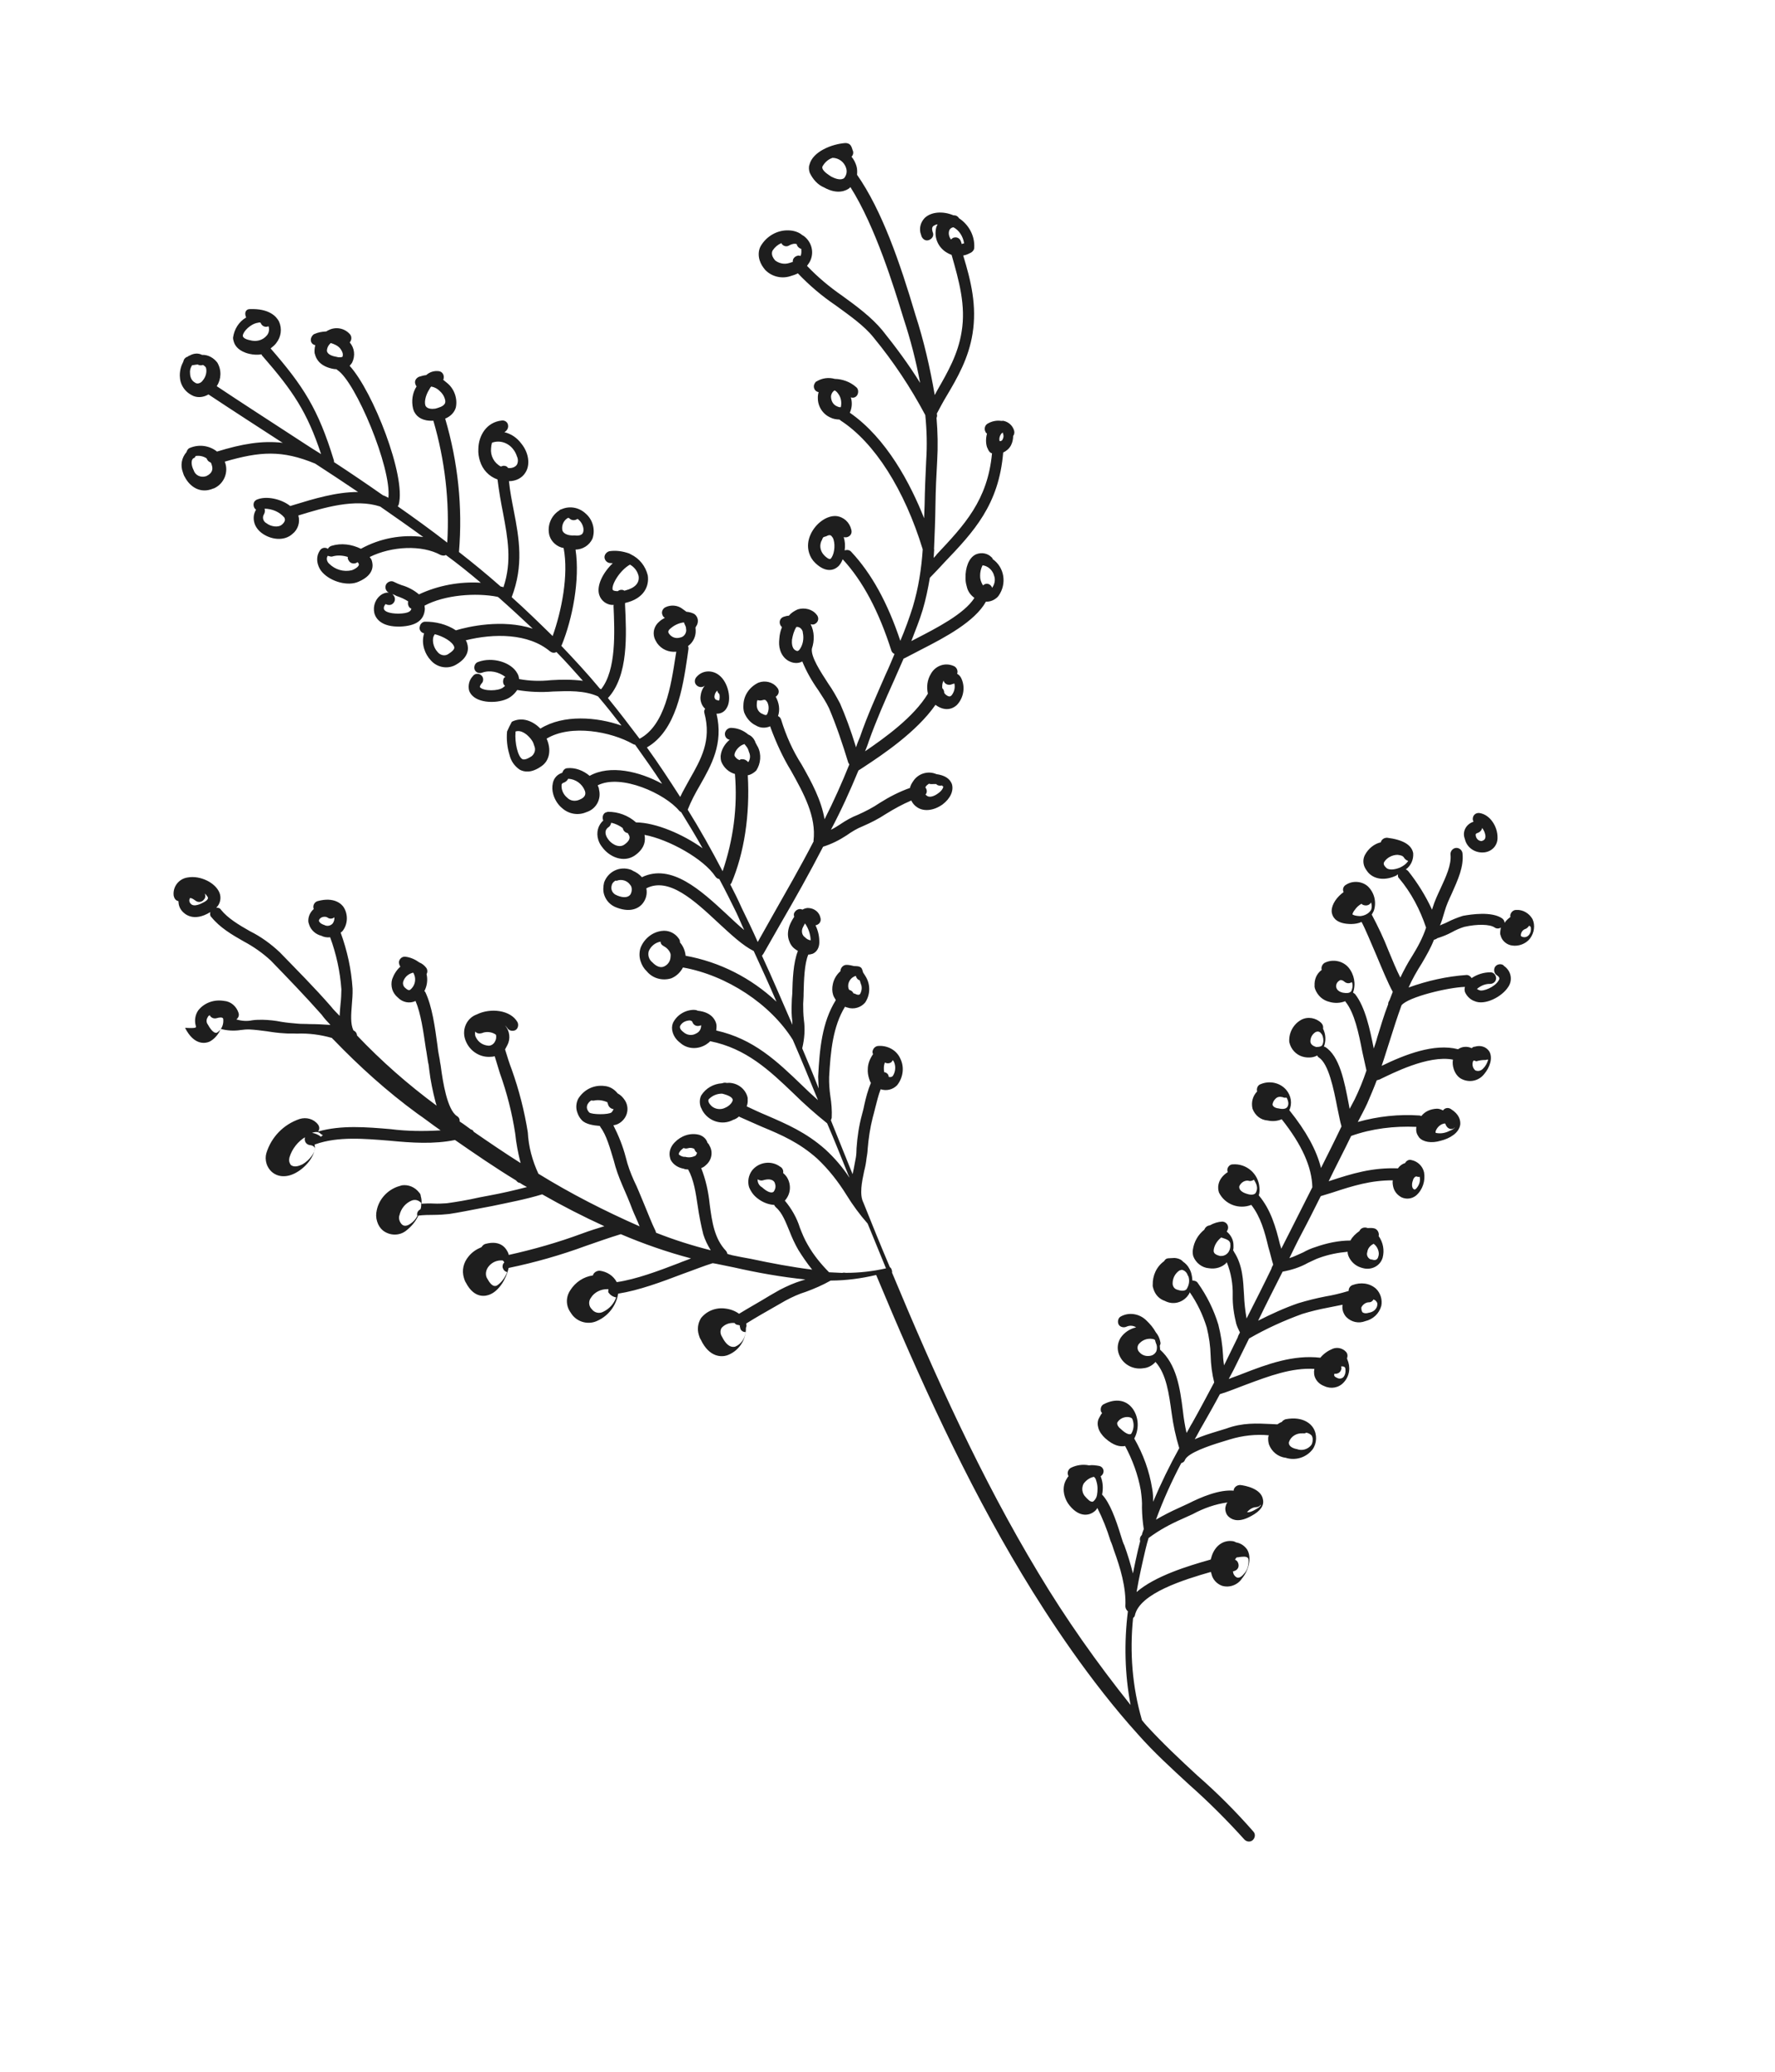 <?xml version="1.0" encoding="utf-8"?>
<!-- Generator: Adobe Illustrator 25.1.0, SVG Export Plug-In . SVG Version: 6.00 Build 0)  -->
<svg version="1.1" id="Layer_1" xmlns="http://www.w3.org/2000/svg" xmlns:xlink="http://www.w3.org/1999/xlink" x="0px" y="0px"
	 viewBox="0 0 357.6 417.3" style="enable-background:new 0 0 357.6 417.3;" xml:space="preserve">
<style type="text/css">
	.st0{fill:#1E1E1E;}
</style>
<g id="Group_47" transform="translate(103.869 417.305) rotate(-107)">
	<path id="Path_10364" class="st0" d="M181.5,255.5c0.2,0,0.3,0,0.5,0c1.4,0.1,2.4,1.3,2.4,2.7c0.3-0.1,0.6,0,0.8,0.1
		c0.6,0.3,0.8,1,0.5,1.6c0,0,0,0,0,0c-1,2-3.8,2.6-5.7,2c-1.6-0.4-2.5-2-2.1-3.6C178.3,256.6,179.8,255.4,181.5,255.5z M180.8,259.6
		c0.3,0.1,0.5,0.1,0.8,0.1c0.4,0,0.7-0.1,1.1-0.2c-0.4-0.2-0.7-0.7-0.7-1.2c0-0.3-0.1-0.5-0.4-0.5c-0.6-0.1-1.2,0.2-1.4,0.8
		C180.2,259.1,180.3,259.4,180.8,259.6z"/>
	<path id="Path_10365" class="st0" d="M355.2,52.6c-1,3.8-3,4.7-4.1,4.9c-1.6,0.2-3.1-0.5-4-1.8c-0.3-0.4-0.5-0.9-0.7-1.4
		c-9.2,4.1-14.5,5.6-25.2,5.6c-0.2,0-0.3,0-0.4-0.1c-3,2.5-6.1,5-9.3,7.5c-0.2,0.3-0.5,0.6-0.8,0.9c5.6,2.4,24.3,0.5,27.6-2.3
		c0,0,0.1-0.1,0.2-0.1c0.1-0.2,0.1-0.3,0.2-0.5c1.2-2.4,2.8-2.8,3.7-2.8c0.2,0,0.3,0,0.5,0c0.5,0.1,1,0.3,1.5,0.6
		c0.3-0.6,1-0.8,1.6-0.4c0.3,0.2,0.6,0.6,0.6,0.9c0.1,0.8,0,1.6-0.2,2.4c0,0.2,0.1,0.3,0.1,0.5c0.3,1.6-0.5,3.2-2,3.9
		c-0.6,0.3-1.3,0-1.6-0.5c0,0,0,0,0,0c-1.4,0.6-2.9,0.3-4-0.7c-0.2-0.2-0.3-0.4-0.5-0.7c-6.3,3-24.6,4.4-29.6,1.3
		c-0.1-0.1-0.2-0.2-0.3-0.3c-3.2,2.5-6.5,5-9.9,7.4c7.8,2.9,16,4.4,24.3,4.5c0.5-2.1,1.7-2.9,2.6-3.1c0.3-0.1,0.6-0.1,0.9-0.1
		c1.6,0.1,3.1,0.8,4.1,2c0.1-0.1,0.3-0.1,0.4-0.1c0.7-0.1,1.2,0.4,1.3,1.1c0,0,0,0,0,0c0,0.5,0,1-0.1,1.5c0.4,0.9,0.4,1.8,0,2.7
		c-0.3,0.6-1,0.8-1.6,0.5c-0.1,0-0.2-0.1-0.3-0.2c-0.3,0.2-0.6,0.4-0.9,0.6c-1.5,1-3.6,1.1-5.2,0.2c-0.9-0.6-1.4-1.6-1.5-2.7
		c-9.1-0.1-18-1.8-26.5-5.2c-3,2.1-6,4.1-9.1,6c-0.1,0.2-0.2,0.4-0.3,0.5c4.5,3.2,9.1,3.7,14.4,4.3c2.1,0.2,4.4,0.5,6.7,0.9
		c1.1-1.5,2.8-2.3,4.6-2.3c0.8,0,1.6,0.1,2.4,0.4c2.5,0.8,4.7,3.1,4.1,6.2c-0.1,0.6-0.7,1.1-1.4,0.9c-0.5-0.1-0.9-0.6-1-1.1
		c-0.7,1.2-1.8,2.1-3.2,2.6c-2.2,0.9-4.6,0.5-5.8-0.9c-0.9-1-1.1-2.4-0.7-3.7c-2-0.4-4-0.6-5.9-0.8c-5.8-0.6-11.2-1.3-16.6-5.5
		c-3.3,2-6.6,3.8-9.9,5.6c4.3,3.2,10.8,6.7,16.3,7.3c0.6-1.2,1.9-2,3.2-2h0.1c2,0.1,3.7,1.5,4.2,3.4l0,0c0.1,0.1,0.1,0.3,0.1,0.5
		c0.2,1.8-0.7,3.5-2.3,4.4c-1.6,1-3.7,0.9-5.2-0.2c-1.1-1-1.5-2.5-1.1-3.9c-6.1-0.9-13.2-4.7-17.6-8.3c0,0,0-0.1-0.1-0.1
		c-3.4,1.7-6.9,3.4-10.5,4.9c-0.1,0.1-0.1,0.1-0.2,0.2c0,0,0,0,0,0c2.8,4.1,10.3,6,15.3,7.3l0.2,0.1c0.3-1.3,1.5-2.2,2.8-2.2h0
		c2,0,4.1,2.1,5.3,4.5c0-0.1,0-0.2,0.1-0.3c0.1-0.6,0.7-1.1,1.4-1c0.6,0.1,1,0.7,1,1.3c-0.2,1.4-0.8,2.6-1.6,3.7
		c-0.1,0.1-0.2,0.2-0.3,0.3c-1.3,1.4-3.1,2.1-5,2c-2.1-0.3-4.3-2-4-6l-0.3-0.1c-5.9-1.5-13.9-3.5-17-8.8c-3.2,1.3-6.4,2.5-9.7,3.7
		l0,0c1.1,5.7,8.4,9.2,13.8,11.8l0.8,0.4c0.3-1.5,1.3-2.7,2.8-3.2c0.4-0.1,0.8-0.2,1.2-0.2c1.2,0,2.3,0.7,2.8,1.9
		c0.2,0.4,0.3,0.8,0.4,1.3c0.2-0.2,0.4-0.3,0.7-0.3c0.6-0.1,1.2,0.4,1.3,1c0.2,1.2-0.3,2.5-1.3,3.2c-0.3,0.2-0.5,0.4-0.8,0.6
		c-0.2,0.5-0.5,1-0.9,1.4c-0.8,0.6-1.9,0.4-2.5-0.4c-0.1-0.1-0.1-0.1-0.2-0.2c-0.2,0-0.4-0.1-0.5-0.1c-1.2-0.3-2.2-1.2-2.6-2.4
		c-0.2,0-0.4,0-0.6-0.1l-1.5-0.7c-5.7-2.7-13.5-6.5-15-13.1c-3.8,1.3-7.6,2.4-11.5,3.5c1,0.9,1.9,1.9,2.8,2.8
		c3.2,3.4,6.2,6.6,11.9,6.8c0.3,0,0.6,0.1,0.8,0.4c0.5-0.3,1-0.4,1.5-0.4c0.5,0,0.9,0.1,1.3,0.3c0.7,0.3,1.3,0.8,1.7,1.4
		c-0.3-0.6,0-1.3,0.6-1.6c0.6-0.3,1.3,0,1.6,0.6c0.9,1.5,0.4,3.4-1.1,4.4c-1.9,1.3-5.4,1-6.7-0.5c-0.6-0.6-0.8-1.5-0.5-2.3
		c-6.2-0.4-9.6-4-12.9-7.5c-1.2-1.3-2.5-2.6-3.9-3.7c-4.5,1.2-9.1,2.2-13.9,3.1c5.4,3.9,11.5,6.7,18,8.1c0.7-1.1,1.9-1.8,3.2-1.9
		c0.4,0,0.8,0.1,1.1,0.2c1.2,0.5,2.1,1.5,2.6,2.7c0.3-0.6,1-0.8,1.6-0.5c0.5,0.3,0.8,0.9,0.6,1.5c-0.4,1.2-1.2,2.2-2.3,2.9
		c-0.4,0.5-1,0.8-1.7,0.9c-0.1,0-0.2,0-0.3,0c-0.3,0.1-0.6,0.1-0.9,0.2c-1.7,0.3-3.4-0.4-4.5-1.7c-0.3-0.6-0.5-1.3-0.4-1.9
		c-7.8-1.9-14.8-5.3-19.8-9.5c-0.1-0.1-0.1-0.2-0.2-0.3c-1.7,0.3-3.4,0.6-5.1,0.8c-2.5,0.4-5.1,0.8-7.6,1.1c1.3,1.4,2.7,2.8,4.1,4.3
		c3.8,4,7.8,8.3,12,12.4c0,0,0,0,0.1,0c4.5,2,9.7,0.9,14.8-0.2c3.1-0.8,6.2-1.2,9.4-1.4c0.1,0,0.3,0,0.4,0c-0.1-1,0.2-2,1-2.7
		c0.8-0.9,2-1.4,3.2-1.5c0.5,0,1,0.1,1.5,0.3c1.8,0.6,3.1,2.2,3.4,4.2c0.1,1.4-0.7,2.8-2,3.3c-0.6,0.3-1.3,0.1-1.6-0.5
		c-0.1-0.1-0.1-0.2-0.1-0.3c-1.4,0.3-2.8,0.1-3.9-0.7c-0.2,0.3-0.6,0.4-0.9,0.4c-3.3,0-6.6,0.4-9.8,1.3c-4,0.9-8,1.7-11.9,1.2
		c2.9,2.8,6,5.5,9.1,8c0.1,0,0.3-0.1,0.4-0.1c3.9,0,7.8-0.1,11.6-0.5c1.4-0.2,2.7-0.6,4.1-1c2.1-0.7,4.3-1.2,6.5-1.4
		c-0.2-1,0.2-1.9,0.9-2.6c0.7-0.7,1.7-1,2.6-1c0.8,0,1.5,0.2,2.2,0.5c0.8,0.3,1.5,0.7,2.1,1.2c0.2-0.1,0.4-0.2,0.7-0.2l0,0
		c0.7,0,1.2,0.5,1.2,1.2c0,0,0,0,0,0c0,0.3,0,0.7-0.1,1c0.4,0.6,0.6,1.3,0.7,2.1c0,1.4-0.8,2.8-2.1,3.3c-0.6,0.3-1.3,0.1-1.6-0.5
		c-0.2-0.4-0.2-0.8,0.1-1.2c-1.7,0.3-3.4-0.2-4.8-1.2c-1.5-0.7-4.9,0.3-7.7,1.1c-1.5,0.5-3,0.8-4.5,1.1c-2.6,0.3-5.7,0.5-9.4,0.5
		c0.6,0.4,1.2,0.9,1.8,1.4c3.6,2.6,7.1,5.7,10.5,8.6c1.1,1,2.2,1.9,3.4,2.9c0.2-0.2,0.5-0.4,0.8-0.4c8.4-0.1,15.1-1.4,20.5-4
		c0,0,0,0,0,0c-0.5-0.4-1-0.9-1.2-1.5c-0.3-0.7-0.6-2.5,2.1-4c0.7-0.4,1.5-0.6,2.3-0.6c1.3,0,2.5,0.5,3.5,1.4c1.8,1.6,2.7,4.2,2,6
		c-0.6,1.4-2,2.2-3.5,2.1c-0.7,0-1.2-0.5-1.2-1.2c0-0.3,0.1-0.5,0.2-0.7c-0.9,0-1.8-0.2-2.6-0.6c0,0.5-0.2,1-0.7,1.2
		c-5.3,2.6-11.9,4-20,4.2c1.9,1.6,3.9,3.1,5.8,4.4c3.3,2.2,6.8,3.9,10.5,5.3c12.6,0,23.4-3,29.6-8.2c0.1-0.1,0.2-0.1,0.3-0.2
		c0.2-0.6,0.5-1.2,0.9-1.6c1.1-1.3,2.9-1.8,4.5-1.3c0.4,0.1,0.8,0.3,1.1,0.5c0.3-0.6,1-0.8,1.6-0.5c0.3,0.2,0.6,0.5,0.6,0.8
		c0.3,1.2,0.1,2.5-0.6,3.6c-0.5,1.5-1.5,2.8-2.8,3.6c-0.5,0.4-1.3,0.2-1.7-0.3c-0.3-0.4-0.3-0.9,0-1.3c-1.1,0-2.1-0.4-2.9-1.1
		c-7.1,5.6-17.3,7.5-24.7,8.1c0.9,0.3,1.7,0.6,2.6,0.9c2.8,0.9,5.6,1.9,8.4,2.9c2.9,1.1,5.8,1.9,8.8,2.5c6.2-1.2,12.2-3,18-5.4
		c2.8-1.1,5.6-3.3,8.4-5.4c2.6-2.1,5.4-3.9,8.4-5.4c-0.1-0.5-0.1-1.1-0.1-1.7c0-1.9,1.1-3.6,2.7-4.4c0.7-0.3,1.4-0.5,2.2-0.5
		c0.9,0,1.9,0.3,2.6,1c1.6,1.7,2.2,4.2,1.4,6.4c-0.3,0.9-0.9,1.8-1.7,2.3c-0.2,0.2-0.3,0.3-0.5,0.4c-1.4,0.9-3.3,0.9-4.7-0.2
		c-0.4-0.3-0.7-0.7-1-1.1c-2.8,1.4-5.4,3.1-7.8,5c-2.9,2.2-5.9,4.4-9,5.7c-4,1.6-8.2,3.1-12.4,4.2c4.4,0.5,8.9,0.7,13.4,0.6
		c6.4,0,19.3,0,28.4-2.5c0-0.1-0.1-0.2-0.1-0.2c-0.3-0.7-0.7-2.7,1.6-4.9c0.9-1.1,2.3-1.7,3.7-1.9c0.5,0,1.1,0.1,1.5,0.4
		c2.4,1.4,2.7,5.6,2.1,8.2c-0.1,0.4-0.4,0.8-0.8,0.9c-0.3,0.1-0.6,0.1-1,0.1c-0.5,0.1-1-0.2-1.2-0.6c-0.7,0.3-1.4,0.4-2.1,0.4
		c-0.6,0-1.2-0.2-1.7-0.4c-8.3,2.7-19.5,3.1-30.4,3c-5.5,0.1-11.1-0.3-16.6-1c0.2,0.2,0.5,0.5,0.7,0.7c3,3.2,5.8,6.2,9.9,8.2
		c4.8,2.4,10,2.5,15.4,2.6c0.3-0.4,0.7-0.8,1.1-1.1c1.5-1.1,3.4-1.2,5-0.3c0.2,0.1,0.4,0.3,0.6,0.5c0.1-0.3,0-0.7-0.1-1
		c-0.1-0.1-0.2-0.4-1.1-0.4c-0.7,0.1-1.2-0.4-1.3-1.1c-0.1-0.7,0.4-1.2,1.1-1.3c0.1,0,0.3,0,0.4,0c1.2-0.1,2.4,0.6,3,1.7
		c0.8,1.6,0.3,3.9-1.2,5.7c-0.1,0.5-0.5,0.8-0.9,0.9c-1.8,1.5-4.3,2-6.5,1.2c-0.4-0.1-0.7-0.5-0.8-0.9c-0.1-0.6-0.2-1.1-0.1-1.7
		c-5.4,0-10.5-0.3-15.6-2.8c-4.5-2.2-7.6-5.5-10.5-8.7c-0.9-1-1.8-1.9-2.8-2.9c-0.3,0-0.6-0.1-0.8-0.3c-2.8-0.6-5.6-1.4-8.3-2.4
		c-2.7-1-5.5-2-8.3-2.9c-2.8-0.9-5.7-1.9-8.5-2.9l-0.1,0c-0.5-0.2-1.1-0.4-1.6-0.6c0.2,0.3,0.3,0.6,0.5,0.8c4,7,7.4,13,16.2,16.6
		c0.2-0.3,0.4-0.4,0.8-0.5c0.2,0,0.5-0.1,0.7-0.1c0.9,0,1.8,0.3,2.6,0.8c0.1-0.1,0.3-0.2,0.5-0.2c0.6-0.1,1.3,0.3,1.4,1
		c0.2,0.9,0.1,1.9-0.3,2.7c0,0.1-0.1,0.3-0.1,0.4c-0.5,0.9-1.4,1.5-2.5,1.5c-0.4,0-0.8-0.2-1-0.5c-0.6-0.2-1.2-0.5-1.7-1
		c-0.5-0.5-0.8-1.2-0.9-1.9c-9.8-3.9-13.5-10.3-17.7-17.8c-0.7-1.2-1.4-2.4-2.1-3.7c-2-1-4-2.1-5.8-3.3c-1.8-1.2-3.5-2.6-5.3-4
		c0.1,0.4,0.1,0.7,0.2,1.1c0.8,4.4,1.9,10.7,4.4,13.6c0.8-0.6,1.7-0.9,2.7-0.8c0.6,0,1.2,0.1,1.8,0.3c1.7,0.5,3.6,1.7,3.8,3.4
		c0.1,1.2-0.5,2.3-1.5,2.8c-0.1,0.1-0.2,0.1-0.4,0.1c-2.3,1.8-5.6,1.3-7.4-1c-0.1-0.1-0.1-0.2-0.2-0.3c-0.4-0.8-0.5-1.7-0.2-2.5
		c-3.2-3.3-4.5-10.1-5.4-15.2c-0.3-1.5-0.5-2.8-0.7-3.8c0-0.1,0-0.1,0-0.2c-1.2-1-2.4-2.1-3.6-3.1c-3.3-2.9-6.8-5.9-10.3-8.5
		c-0.6-0.4-1.2-0.9-1.7-1.3c1.4,4.5,3.7,11.4,7.4,15.5c1.4,0.1,2.7,0.7,3.6,1.7c1.3,1.3,1.5,3.4,0.2,4.9c-0.4,0.5-1.2,0.6-1.7,0.2
		c0,0,0,0,0,0l0,0c-0.2,0.2-0.5,0.4-0.9,0.5c-2,0.4-4.1-0.6-5.1-2.4c-0.7-1.5-0.2-3,1.3-4.1c-4.1-5.2-6.5-13.2-7.7-17.3
		c-0.2-0.6-0.3-1.1-0.4-1.4c-3.4-2.8-6.7-5.7-9.8-8.8c0.1,0.7,0.3,1.4,0.5,2.1c0.4,1.3,0.7,2.6,0.8,4c0.2,1.6,0.5,3.3,1,4.9
		c0.6,2.2,1,4.4,1.1,6.7c0.4,0.2,0.8,0.6,1.1,1c1.2,1.4,1.2,3.5,0,4.9c-0.7,1.5-1.6,2.3-2.8,2.4c-1.4,0-2.7-1.1-3.4-3
		c-0.7-2.1-0.3-4.1,1-5.1c0.5-0.4,1-0.6,1.6-0.7c-0.2-1.9-0.6-3.8-1.1-5.7c-0.5-1.7-0.8-3.4-1-5.2c-0.1-1.2-0.4-2.4-0.8-3.6
		c-0.5-1.7-0.8-3.5-0.8-5.2c-4.3-4.2-8.4-8.5-12.2-12.6c-1.7-1.8-3.3-3.5-4.9-5.2c-0.1-0.1-0.2-0.3-0.3-0.4c-5,0.7-10,1.2-15.1,1.8
		c0.3,0.1,0.5,0.1,0.8,0.2c1.1,0.2,2.2,0.5,3.3,0.9c0.6,0.2,1.2,0.4,1.9,0.7c2.7,0.9,5.9,2,7.9,3.6c0.2-0.1,0.3-0.3,0.5-0.4
		c0.6-0.5,1.4-0.7,2.2-0.7c1,0,1.9,0.4,2.7,1c0.5,0.4,1,0.9,1.4,1.4c0.4,0,0.7,0.1,0.9,0.4c0.4,0.5,0.4,1.2,0,1.6
		c0.1,0.5,0.1,1-0.1,1.4c-0.4,1-1.4,1.7-2.5,1.6h0c-0.7,0-1.2-0.5-1.2-1.2c0-0.1,0-0.1,0-0.2c-1.2,0.2-2.4,0.1-3.6-0.3
		c-0.9-0.3-1.6-1-1.7-1.9c0-0.3,0-0.6,0.1-0.9c-1.5-1.3-4.8-2.4-7.2-3.2c-0.7-0.2-1.4-0.5-2-0.7c-1-0.3-2-0.6-3.1-0.8
		c-1.9-0.3-3.7-1-5.4-2c-2.9,0.3-5.8,0.6-8.7,0.8c0.8,0.2,1.5,0.4,2.3,0.6c5.2,1.9,10.2,3.9,13.7,7.9c0,0,0,0,0.1,0
		c0.4-0.1,0.7-0.2,1.1-0.2c0.7,0,1.4,0.2,2.1,0.6c0.9,0.5,1.6,1.3,2,2.2h0c0.6,0.2,1,0.8,0.9,1.4c0,0,0,0,0,0
		c-0.1,0.5-0.4,1-0.7,1.5c-0.1,0.3-0.2,0.6-0.3,0.8c-0.2,0.4-0.5,0.6-0.9,0.6c-0.2,0-0.4,0-0.6,0c-0.3,0.1-0.7,0.2-1.1,0.3
		c-1.8,0.4-3.7-0.3-4.8-1.7c-0.7-1.1-0.7-2.6,0.1-3.7c0.1-0.2,0.2-0.3,0.3-0.4c-3.1-3.5-7.7-5.4-12.6-7.2c-1.2-0.4-2.5-0.7-3.8-0.9
		c-1.4-0.2-2.8-0.5-4.2-1c-0.2-0.1-0.3-0.2-0.4-0.3c-0.1,0-0.1,0-0.2,0c-3.5,0.3-7,0.6-10.4,0.9l-1.1,0.1c0.3,0.2,0.6,0.3,0.9,0.5
		c0.8,0.4,1.5,0.8,2.1,1.1c0.6,0.3,1.2,0.5,1.8,0.7c2.1,0.8,4.2,1.8,6.1,3c0.5,0.3,1.1,0.7,1.7,1c1.4,0.8,2.7,1.6,3.9,2.6
		c0.3-0.1,0.7-0.1,1-0.1c0.6,0,1.3,0.1,1.8,0.3c1,0.3,1.9,1,2.6,1.9c0.1,0,0.3,0,0.4,0c0.6,0.2,1,0.8,0.9,1.4c0,0,0,0,0,0
		c-0.4,1.9-1.9,3.4-3.8,3.6c-1.9,0.3-3.8-0.6-4.9-2.2c-0.6-1.1-0.5-2.4,0.2-3.4c-1-0.8-2.1-1.4-3.2-2.1c-0.7-0.4-1.3-0.8-1.8-1.1
		c-1.8-1.1-3.7-2-5.7-2.8c-0.6-0.2-1.2-0.5-1.8-0.8c-0.7-0.3-1.5-0.7-2.3-1.2c-2-1.1-4.2-2.3-6-2c-4.7,0.4-9.3,0.8-14,1.3
		c-0.2,0.2-0.5,0.2-0.7,0.2c-0.2,0-0.3,0-0.5-0.1c-22.4,2.2-44.9,5.1-66.4,10.5c-10.5,2.6-20.8,6-30.9,10c6.3,0.7,12.4,2.4,18.2,5
		c0.3-0.2,0.7-0.3,1.1-0.2c3.6,1.3,7.8,1.3,11.5,1.1c0.5,0,1.2,0,2-0.1c2.4,0,4.8-0.2,7.1-0.6c-0.3-0.3-0.5-0.7-0.6-1.1
		c-0.2-0.6-0.5-2.8,2.7-4.1c0.7-0.3,1.4-0.4,2.1-0.4c1.3,0,2.5,0.5,3.3,1.5c0.1,0.1,0.2,0.2,0.3,0.4c0.1,0,0.2,0,0.2,0
		c0.6-0.1,1.2,0.4,1.3,1c0.2,1.2,0,2.5-0.6,3.6c-0.1,0.7-0.4,1.3-0.7,1.9c-0.3,0.6-1.1,0.8-1.6,0.4c-0.2-0.1-0.4-0.4-0.5-0.7
		c-1.3,0.1-2.5-0.2-3.6-0.8c-2,1-5.4,1.2-9.2,1.2c-0.7,0-1.4,0-1.9,0.1c-2,0.1-3.9,0.1-5.9,0c1.5,0.8,2.9,1.6,4.3,2.4
		c0.5,0.3,1,0.6,1.5,0.9c0,0,0,0,0,0c0.5,0,0.9,0.3,1.1,0.7l0,0c0.4,0.2,0.7,0.5,1,0.7c1.4,0.2,2.8,0.5,4.2,0.9
		c1.1,0.4,2.2,0.6,3.4,0.8c3.2,0.4,6.4,0.2,9.5-0.4c0.1-1,0.7-2.2,2.7-3.4c0.7-0.4,1.5-0.7,2.3-0.7c0.7,0,1.4,0.2,1.9,0.7
		c0.3,0.3,0.6,0.6,0.8,0.9c0.1,0,0.1,0,0.2-0.1c0.6-0.1,1.3,0.3,1.4,0.9c0,0,0,0,0,0c0.5,2.7-0.5,4.7-2.7,5.4c-2,0.6-4.2,0-5.7-1.5
		c-3.5,0.8-7.1,1-10.7,0.5c-0.9-0.1-1.7-0.3-2.6-0.6c3.1,2.6,6,5.3,8.8,8.2c2.4,0,4.8,0.2,7.2,0.6c3.8,0.6,7.8,1.3,10.8-0.1
		c-0.5-0.8-0.7-1.8-0.5-2.7c0.3-2.2,2.1-3.9,4.4-3.9c1.1,0,2.1,0.5,2.8,1.3c0.8,1,1.2,2.3,1.1,3.6c0.5-0.4,0.8-1.1,0.7-1.8
		c-0.1-0.6,0.3-1.3,0.9-1.4c0.6-0.1,1.3,0.3,1.4,0.9c0.4,1.9-0.6,3.8-2.3,4.7c-0.9,0.5-1.8,0.9-2.8,1.1c-0.7,0.3-1.4,0.4-2.2,0.3
		c-0.2,0-0.4-0.1-0.6-0.3c-0.3-0.1-0.6-0.1-0.8-0.2c-3.8,2.3-8.5,1.6-13.1,0.8c-1.6-0.3-3.1-0.5-4.5-0.6c0.5,0.6,1.1,1.1,1.6,1.7
		c2.1,2.2,4.3,4.4,6.5,6.6c1.8,0.1,3.6,0.4,5.4,0.9c1.8,0.5,3.7,0.8,5.6,0.9c2.7,0,5.3-0.4,7.8-1.2c-0.3-0.2-0.5-0.5-0.7-0.8
		c-0.9-1.5-0.7-3.3,0.5-4.5c0.7-1,1.8-1.5,3-1.5c0.3,0,0.6,0,0.8,0.1c1.8,0.5,3.3,1.8,3.9,3.6c0.3,0.3,0.4,0.6,0.3,1
		c-0.1,0.4-0.2,0.8-0.3,1.2c-0.2,0.5-0.5,1-1,1.3c-0.1,0-0.1,0.1-0.2,0.1c-0.5,0.4-1.1,0.7-1.7,0.8c-0.8,0.2-1.7,0.1-2.5-0.1
		c-0.1,0.4-0.4,0.8-0.8,0.9c-3,1-6.1,1.5-9.2,1.5c-2.1-0.1-4.2-0.4-6.2-0.9c-0.7-0.2-1.4-0.3-2-0.4c1.5,1.4,3.1,2.9,4.6,4.3
		c0.2,0.1,0.4,0.3,0.6,0.5l0.2,0.2c0.6-0.1,1.3-0.2,1.9-0.2c1.9,0.1,3.9,0.4,5.7,1c2.1,0.7,4.4,1,6.7,0.8c0,0,0-0.1-0.1-0.1
		c-0.6-1.1-0.6-2.5,0-3.7c0.5-1.3,1.8-2.2,3.2-2.3c0.4,0,0.9,0.1,1.3,0.3c1.5,0.7,2.6,1.9,3.2,3.4c0.4,0.3,0.6,0.8,0.5,1.3
		c0.2,0.9,0.2,1.8,0,2.6c-0.2,0.6-0.8,1-1.5,0.8c-0.3-0.1-0.5-0.3-0.7-0.5c-0.9,0.6-2,0.8-3,0.5c-0.4-0.1-0.7-0.2-1-0.4
		c-0.1,0.1-0.2,0.1-0.3,0.1c-3.1,0.9-6,0.1-8.9-0.6c-1.5-0.4-3.1-0.7-4.7-0.9c2.7,2.6,5.4,5.2,8.1,7.7h0c0.2,0.1,0.4,0.3,0.6,0.5
		l0.1,0.1c1.2,0,2.4,0.1,3.6,0.1c3.3,0.2,6.3,0.3,9.2-0.8c-0.2-2.7,1.7-5.1,4.3-5.5c0.5,0,1.1,0.1,1.6,0.4c0.9,0.5,1.5,1.4,1.8,2.5
		c0.1,0,0.2,0,0.3,0c0.6,0.1,1.1,0.8,0.9,1.4c-0.6,2.7-3.3,4.4-6,3.8c-0.5-0.1-1.1-0.3-1.5-0.6c-3.5,1.5-7.2,1.4-10.7,1.2
		c-0.3,0-0.6,0-0.9,0c0.9,0.9,1.9,1.8,2.8,2.7c2.4,2.3,4.8,4.6,7.2,6.9c3.9,1.1,8.8,0.5,14.9-1.9c-0.1-1,0.1-1.9,0.6-2.8
		c0.5-1.3,1.7-2.1,3.1-2.2h0.1c1.3,0.1,2.4,0.8,3,1.9h0c0.6,0,1.2,0.5,1.2,1.1c0.2,1.9-0.8,3.8-2.6,4.6c-1.4,0.6-3,0.4-4.1-0.6
		c-5,2-9.3,2.9-13,2.7c2.2,2.1,4.5,4.3,6.8,6.4c1.1,0,2.5,0.2,3.9,0.3c3.8,0.4,8.9,0.9,10.7-0.6c0.1-0.1,0.3-0.2,0.5-0.2
		c-0.2-0.8,0-1.7,0.4-2.5c0.6-1.2,1.8-2,3.2-2.1c0.2,0,0.4,0,0.6,0c1.8,0.4,3.2,1.8,3.6,3.6c0.3,1.5-0.5,3-1.8,3.7
		c-0.4,0.2-0.8,0.2-1.2,0c-1.2,0.2-2.5-0.1-3.5-0.9c0,0.1-0.1,0.1-0.1,0.2c-2.6,2.3-7.9,1.7-12.5,1.2l-0.9-0.1c0.5,0.5,1,1,1.5,1.5
		c1.5,1.4,3.2,2.8,4.9,4c1.2,0.1,2.4,0.2,3.8,0.3c3.8,0.4,8,0.8,10.7-0.3c0,0,0.1,0,0.1,0c-0.1-1.1,0.2-2.2,0.8-3.1
		c0.7-1.2,1.9-1.9,3.3-2c0.2,0,0.5,0,0.7,0.1c1.2,0.3,2.2,1.1,2.6,2.3c0.6,0,1.1,0.5,1.2,1c0.3,1.8-0.7,3.6-2.3,4.3
		c-1.7,0.7-3.6,0.5-5.1-0.6c-0.1,0.1-0.3,0.2-0.4,0.3c-3.1,1.2-7.6,0.8-11.6,0.4c0.6,0.4,1.2,0.9,1.9,1.3c1.9,1.3,3.9,2.6,5.8,4.1
		c0.1,0,0.3,0.1,0.4,0.2c0.1,0.1,0.2,0.2,0.3,0.3c0.5,0.4,0.9,0.7,1.4,1.1c1.9-0.4,5-0.7,8-1c2.7-0.3,5.9-0.6,7.3-0.9
		c-0.1-0.7,0-1.4,0.2-2.1c0.8-2.6,2.1-3.1,3-3.1c0.2,0,0.4,0,0.7,0.1c1.3,0.4,2.4,1.9,2.9,3.4c0.6-0.1,1.2,0.3,1.3,1
		c0.4,1.5-0.3,3.2-1.6,4c-1.6,0.9-3.6,0.8-5.1-0.3c-0.2-0.2-0.4-0.4-0.6-0.6c-2.6,0.5-5.2,0.9-7.9,1.1c-2.1,0.2-4.2,0.4-5.9,0.7
		c1.2,1.1,2.4,2.3,3.5,3.6c1.4,1.6,2.9,3.1,4.6,4.3c3.8-0.1,7.6-0.8,11.1-2.3c0.1-0.1,0.3-0.1,0.4-0.1c0.1,0,0.3,0.1,0.4,0.1
		c0-0.1,0-0.2-0.1-0.3c-0.4-2.5,0.5-4.5,2.2-5.3c0.5-0.2,1.1-0.4,1.6-0.4c0.8,0,1.5,0.3,2,0.8c1,1,1.6,2.4,1.5,3.8
		c0.5,0.3,0.7,0.9,0.5,1.5c-1.3,2.9-2.8,4.3-4.5,4.1c-1.3-0.3-2.3-1.2-2.7-2.4c-0.1,0.2-0.3,0.3-0.5,0.4c-2.8,1.1-5.8,1.9-8.8,2.3
		l0.3,0.2c1.2,0.8,2.3,1.8,3.3,2.7c1.9,1.7,3.9,3.5,5.9,3.9c0.6,0.1,1.1,0.7,1,1.4c-0.1,0.6-0.7,1.1-1.4,1l0,0
		c-2.7-0.5-4.9-2.5-7.1-4.4c-1-0.9-2-1.8-3.1-2.5l-0.3-0.2c-0.8-0.5-1.5-1-2.1-1.5c0.1,0.5,0.1,1.1,0.2,1.6c0.2,1.1,0.3,2.3,0.3,3.4
		c-0.2,1.7-0.8,5.8-2.8,7.4c-0.3,0.2-0.6,0.3-1,0.2c0.4,0.5,0.6,1,0.8,1.5c0.1,0,0.1,0,0.2,0c0.6,0.2,1,0.9,0.8,1.5c0,0,0,0,0,0
		c-0.3,1.3-1.4,2.3-2.7,2.6c-1.4,0.2-2.8-0.5-3.6-1.6c-0.8-1.1-0.9-2.7-0.3-3.9c0.4-0.9,1.4-1.6,2.4-1.6c0.2,0,0.3,0,0.5,0
		c0.4,0.1,0.8,0.3,1.2,0.5c-0.1-0.4,0-0.9,0.4-1.2c0.9-0.7,1.7-3.1,1.9-5.8c0-0.9-0.1-1.8-0.3-2.7c-0.2-1-0.3-2.1-0.3-3.2
		c-0.1-0.2-0.1-0.3-0.1-0.5c0-0.1,0-0.1,0-0.2c-1.4-1.1-2.6-2.4-3.8-3.7c-1.2-1.4-2.5-2.8-3.9-4c0.2,4-0.1,8-1,11.9
		c-0.1,0.4-0.5,0.7-0.9,0.8c0.4,1.3,0.4,2.7,0,4c-0.2,0.6-0.9,0.9-1.5,0.7s-0.9-0.9-0.7-1.5c0.3-0.9,0.2-1.9-0.2-2.8
		c-0.2,0.1-0.3,0.3-0.4,0.4c-0.5,0.6-0.3,3.1,0.7,4.2c0.3,0.4,0.6,0.5,1.2,0c0.5-0.4,1.3-0.3,1.7,0.2c0.4,0.5,0.3,1.3-0.2,1.7
		c0,0,0,0-0.1,0c-1.3,1.1-3.2,1-4.3-0.3c0,0,0,0,0,0c-1.6-1.8-2.3-5.7-0.8-7.4c0.5-0.7,1.4-1.2,2.3-1.3c0.4,0,0.7,0.1,1,0.3
		c0.9-3.3,1.4-11.5,0.2-13.3c-2-1.5-4-2.9-6.2-4.4c-1.4-1-2.8-1.9-4.3-3c0.8,5.1,1.3,11.5-1.3,15.7c0.3,0.9,0.1,1.9-0.6,2.7
		c0.1,0.2,0.2,0.4,0.1,0.7c0,1.2-0.7,2.2-1.8,2.5c-1.5,0.3-3.1-0.9-4-2.3c-1-1.4-0.9-3.3,0.3-4.6c0.6-0.7,1.6-1,2.5-1
		c0.6,0,1.2,0.1,1.8,0.4c2.4-4.5,0.9-12.6,0.5-15.3c0-0.1,0-0.3,0-0.4c0,0,0-0.1,0-0.1c0-0.1,0-0.1,0-0.1c-1.3-1-2.6-2.1-3.9-3.2
		c-1-0.9-2-1.9-3-2.9c-0.1,4.2-0.9,8.4-2.4,12.3c-0.1,0.1-0.1,0.2-0.2,0.3c0.7,1,0.8,2.2,0.5,3.4c-0.1,0.4-0.4,0.8-0.7,1.1
		c0.4,0.5,0.3,1.2-0.2,1.6c-1.5,1.3-2.7,1.2-3.5,0.9c-1.6-0.7-2.1-2.9-2-4.7c0-2,0.8-3.5,1.9-4c0.3-0.1,0.7-0.2,1-0.2
		c0.4,0,0.8,0.1,1.2,0.3c1.5-4.2,2.3-8.7,2.1-13.1c-2.5-2.3-4.9-4.7-7.4-7v0.2c0.1,4.8,0.1,9-1.6,13.9v0c0.4,0.5,0.6,1.1,0.6,1.7
		c0.4,0.4,0.5,1,0.2,1.4c-0.6,1.1-1.8,1.8-3.1,1.7c-1.7-0.2-3.3-1.3-4-2.9c-0.4-1-0.2-2.1,0.5-2.9c0.6-0.6,1.4-1,2.3-1
		c0.5,0,1.1,0.1,1.5,0.3c1.3-4.2,1.3-8,1.2-12.3c0-0.8,0-1.7,0-2.5c-2.1-2-4.1-3.9-6.1-5.9c-1.3-1.3-2.7-2.6-4-3.8c0,1,0.2,2,0.3,3
		c0.2,0.9,0.3,1.8,0.3,2.7c0.1,2.4-0.1,4.8-0.8,7.1c0.6,0.6,1,1.4,1.3,2.3c0.5,0.4,0.5,1.1,0.2,1.6l-0.1,0.1
		c-0.1,0.4-0.2,0.8-0.4,1.2c-0.3,0.6-1,0.8-1.6,0.6c-0.1,0-0.1-0.1-0.2-0.1c-1.5,0.5-3.1,0.3-4.4-0.5c-1.5-1-1.8-3-0.8-4.5
		c0.1-0.1,0.1-0.2,0.2-0.3c0.7-1,1.8-1.6,3-1.7c0.3,0,0.5,0,0.8,0.1c0.4-1.9,0.6-3.8,0.5-5.8c0-0.7-0.2-1.6-0.3-2.5
		c-0.4-1.8-0.4-3.6-0.2-5.4c-2.6-2.5-5.3-5.1-8-7.6c0.5,2.9,0.9,5.8,1,8.7c0,1.9-0.1,3.8-0.3,5.7c-0.2,1.5-0.3,3.1-0.3,4.6
		c0,0.1,0,0.1,0,0.2c0.5,0.1,0.9,0.6,0.9,1.1c0.1,1.7-0.6,3.4-2.1,4.3c-1.1,0.6-2.5,0.6-3.6,0c-1.4-0.9-2.1-2.4-2-4
		c-0.1-1.4,0.6-2.7,1.9-3.4c0.4-0.2,0.9-0.3,1.3-0.3c0.4,0,0.9,0.1,1.3,0.3c0.1-0.9,0.2-1.9,0.3-3c0.2-1.8,0.3-3.5,0.3-5.3
		c-0.2-3.9-0.7-7.8-1.6-11.7c-1.7-1.6-3.4-3.2-5.1-4.8c-0.5-0.5-1-1-1.5-1.5c0.1,1,0.1,2,0.2,3c0.4,5.3,0.7,10.9-1.5,15.9
		c0.6,0.9,0.9,1.9,1,2.9c0.1,1-0.5,2-1.4,2.4c-0.4,0.2-0.9,0.1-1.3-0.2c-0.1,0-0.1,0-0.2,0c-1.7,0.2-3.3-0.5-4.2-2
		c-0.8-1.3-0.6-2.9,0.4-4c0.6-0.8,1.5-1.3,2.5-1.3c0.3,0,0.7,0.1,1,0.2c0.1,0.1,0.3,0.1,0.4,0.2c1.6-4.3,1.3-9.1,1-14.1
		c-0.1-1.8-0.3-3.7-0.3-5.6c-1.7-1.7-3.4-3.5-5-5.2c-0.7-0.8-1.5-1.5-2.2-2.3c0.2,1.6,0.2,3.3,0.2,4.9c0,0.7,0,1.3,0,1.8
		c0.2,3.5-0.8,6.2-1.8,9l-0.4,1.1c0.1,0.3,0.2,0.7,0.2,1c0.2,0.2,0.3,0.6,0.3,0.9c-0.4,3.6-2.5,4.6-3.3,4.8
		c-1.5,0.4-3.2-0.2-4.1-1.4c-1.2-1.7-1.2-4,0-5.7c0.6-1.4,2-2.3,3.5-2.4c0.5,0,1,0.1,1.5,0.3c0.1,0.1,0.2,0.1,0.3,0.2
		c1-2.4,1.5-5.1,1.5-7.7c0-0.5,0-1.2,0-1.9c0-2.3-0.1-7-1.3-8c-0.3-0.2-0.4-0.5-0.4-0.9c-2.9-2.9-6.1-5.7-9.4-8.2
		c0.4,1.7,0.7,3.4,0.9,5c0.1,0.8,0.2,1.5,0.3,2.2c0.5,2.9,0.9,6.8-0.2,9.5c0,0,0.1,0,0.1,0c0.6,0.3,0.8,1,0.6,1.6
		c-0.4,0.9-1.9,3.8-4.1,3.5c-1.3-0.1-2.1-1.2-2.5-3.2c-0.6-2.7,0.3-3.8,1-4.3c0.4-0.3,0.8-0.4,1.2-0.4c0.5,0,0.9,0.1,1.3,0.4
		c0.2,0.1,0.4,0.3,0.5,0.5c0.4-2.4,0.3-4.9-0.2-7.4c-0.1-0.7-0.2-1.5-0.3-2.3c-0.3-2.6-0.8-5.1-1.7-7.6c-0.6-0.4-1.2-0.8-1.9-1.2
		c-2.4-1.4-5-2.9-7.8-4.3c2,4.5,2,11.4,1.9,16v0.2c0.1,0.1,0.2,0.1,0.3,0.2c2.1,1.3,2.8,3.4,1.9,5.2c-0.1,0.2-0.3,0.4-0.4,0.5
		c-0.4,0.8-1.1,1.4-2,1.7c-1.9,0.5-4.2-1-5.3-2.7c-1-1.2-1.1-3-0.2-4.3c0.7-0.9,1.8-1.4,2.9-1.3c0.1,0,0.3,0,0.4,0
		c0.1-5.5,0.1-15-3.9-17.2c-0.2-0.1-0.3-0.3-0.4-0.5c-6.4-2.7-13.2-4.2-20.1-4.3h0c0,0-0.1,0-0.1,0c-0.5,0.2-1,0.4-1.4,0.6
		c-4.2,2-8.4,4.4-12.5,6.8c-4.5,2.8-9.2,5.3-14.1,7.5c-0.6,0.3-1.3,0-1.6-0.6c-0.3-0.6,0-1.3,0.6-1.6c4.7-2.2,9.4-4.7,13.8-7.4
		c4.1-2.4,8.3-4.9,12.7-6.9c13-6.1,27.6-10.4,37.6-12.9c21.5-5.4,44-8.3,66.3-10.5c0.2-3.1,0.7-6.1,1.6-9.1
		c-0.4-1.8-0.6-3.6-0.7-5.4c0-1.5-0.2-3-0.5-4.5l-0.5-2.2c-0.5-2.2-1-4.5-1.6-6.7c-0.3,0-0.6-0.1-0.8-0.3c-2.4-0.7-4.1-2.8-4.2-5.3
		c0-1,0.5-3.5,4.6-4.1c0.3-0.1,0.6-0.1,1-0.1c1.2,0,2.3,0.5,3.1,1.4c1.1,1.6,1.2,3.6,0.4,5.3c-0.4,0.9-1,1.7-1.8,2.3
		c0.6,2.3,1.1,4.7,1.7,7l0.5,2.2c0.3,1.6,0.5,3.2,0.5,4.9c0,0.2,0,0.4,0,0.7c1.9-4.5,4.1-8.8,6.5-13c0.6-1.1,1.2-2.2,1.8-3.3
		c0.1-0.2,0.2-0.4,0.3-0.6c0-1.9-0.2-4.1-0.3-6.4c-0.3-4.5-0.6-9.4,0-13.6c-2.2-1.1-3.7-3.2-4-5.6c-0.3-1.9,0.8-3.8,2.6-4.5
		c0.6-0.2,1.2-0.4,1.8-0.4c1.2,0,2.3,0.5,3.1,1.5c1.2,1.4,1.8,3.3,1.5,5.2c0.5,0.3,0.7,1,0.5,1.6c-0.6,1.3-1.7,2.3-3.2,2.6
		c-0.6,3.9-0.3,8.7,0,13c0.1,0.9,0.1,1.8,0.2,2.7c2.6-4.2,5.6-8.3,8.8-12.1c0-2.4-0.1-4.8-0.2-7.4c-0.3-5.4-0.2-10.8,0.3-16.2
		c-2-1.1-3.8-3.2-4-5.1c-0.1-0.8-0.1-3.3,3.7-4c0.3-0.1,0.7-0.1,1-0.1c1.6,0,3,0.8,3.9,2.2c0.6,0.9,0.9,1.9,1,3
		c0.2,0.2,0.4,0.6,0.4,0.9c-0.1,3.5-2.4,3.8-3.1,3.9c-0.1,0-0.3,0-0.4,0c-0.4,5.1-0.5,10.2-0.2,15.4c0.1,1.6,0.1,3.2,0.1,4.7
		c3.1-3.5,6.4-6.9,9.8-10.1c0-3.5,0.4-7,0.7-10.4l0.2-1.8c0.3-2.8,0.5-4.9,0.8-6.9c0.2-1,0.4-1.9,0.7-2.9c0.3-1,0.6-2,0.8-3.1
		c-1-0.9-1.7-2-2.2-3.3c-0.6-1.6,0-3.4,1.4-4.4c0.6-0.4,1.3-0.6,2.1-0.6c0.8,0,1.5,0.2,2.2,0.6c2,1.1,3.2,3.2,3.3,5.4
		c0,0.1,0,0.3,0,0.4c0,0.2,0,0.3,0,0.5c-0.2,1.3-1.1,2.4-2.4,2.9h0c-0.2,0.1-0.5,0.2-0.8,0.1c-0.5,0-1-0.1-1.5-0.3
		c-0.2,0.8-0.4,1.6-0.7,2.4c-0.3,0.8-0.5,1.7-0.7,2.5c-0.3,1.9-0.6,4-0.8,6.7l-0.2,1.8c-0.3,2.6-0.5,5.3-0.6,7.9
		c0.4-0.4,0.8-0.8,1.2-1.1c0.1-0.3,0.4-0.5,0.7-0.6c3.7-3.3,7.6-6.4,11.4-9.4c0.4-4.3,2-8.5,3.7-12.6c1.9-4.8,3.9-9.7,3.7-14.5
		c0-0.1,0-0.1,0-0.2c-2.1-0.3-3.8-2.9-4.3-5.1c-0.5-2.1,0.1-3.9,1.6-4.8c0.5-0.3,1.2-0.5,1.8-0.5c0.8,0,1.5,0.2,2.1,0.6
		c2.8,1.9,4.5,5,4.6,8.4c0,1.4-0.8,2.7-2.1,3.2c-0.5,0.2-1.1,0.1-1.4-0.4c-0.1,4.9-2,9.6-3.8,14.1c-1.4,3.1-2.4,6.3-3.2,9.6
		c1.5-1.2,3.1-2.3,4.6-3.5c6-4.5,12.5-8.4,19.2-11.8l0,0l0,0c0.1-0.1,0.2-0.1,0.4-0.2c1.3-2,2.3-4.2,2.9-6.5
		c0.3-0.8,0.5-1.7,0.8-2.4c0.4-1.1,0.9-2.2,1.4-3.2c0.5-1.1,1-2.2,1.4-3.3c0.2-0.6,0.3-1.1,0.4-1.7c0.2-1.4,0.7-2.7,1.4-3.8
		c-0.9-0.7-1.6-1.8-1.8-2.9c-0.1-0.9,0.1-3.2,4.1-3.9C219.8,0,220,0,220.3,0c1.1,0,2.2,0.5,2.9,1.4c1.1,1.6,1.2,3.7,0.3,5.5
		c-0.5,1.3-1.8,2.1-3.2,2.1c-0.5,0-0.9-0.3-1.1-0.8c-0.6,0.9-1,1.9-1.1,3c-0.1,0.7-0.3,1.3-0.5,2c-0.4,1.2-0.9,2.4-1.5,3.5
		c-0.5,1-0.9,2-1.3,3c-0.3,0.7-0.5,1.5-0.8,2.3c-0.4,1.3-0.9,2.7-1.4,4c0.8-0.4,1.6-0.8,2.5-1.1c4.6-2.1,9.1-4.4,13.4-6.6
		c1.9-1.1,3.7-2.5,5.3-4.1c2-1.9,4.1-3.8,6.6-4.8c0.1-0.1,0.3-0.1,0.4-0.1c0.2,0,0.4,0.1,0.6,0.2v0c-1-3.9,1.2-5.1,1.9-5.4
		c0.7-0.3,1.4-0.3,2.1-0.1c0.2-0.4,0.6-0.6,1-0.6c0.1,0,0.2,0,0.3,0c1.8,0.3,3,2,2.7,3.8c-0.3,2.5-2.6,5-4.8,5.2
		c-1.1,0.1-2.2-0.5-2.7-1.5c-0.1,0.4-0.3,0.7-0.7,0.8c-2,0.8-3.9,2.5-5.8,4.3c-1.7,1.8-3.7,3.3-5.8,4.5c-4.3,2.2-8.8,4.6-13.5,6.7
		c-0.8,0.3-1.5,0.7-2.3,1.1c0.8,0.3,1.6,0.6,2.3,0.9c0.9,0.4,1.8,0.7,2.7,1c3.5,0.8,7.1,1.1,10.7,0.9c0.1-0.6,0.4-1.2,0.8-1.6
		c0.6-1,1.7-1.7,2.9-1.7c0.2,0,0.3,0,0.5,0c1,0.2,1.8,0.9,2.2,1.8c0,0,0.1,0,0.1,0c0.7,0,1.2,0.6,1.2,1.2c0,0,0,0,0,0
		c-0.1,3.5-2,4.5-2.8,4.7c-1.6,0.4-3.4-0.2-4.4-1.6c-0.1-0.2-0.2-0.3-0.2-0.5c-3.9,0.2-7.7-0.1-11.5-1c-1.1-0.3-2.1-0.7-3.1-1.1
		c-1.8-0.7-3.5-1.4-5-1.2c0,0-0.1,0.1-0.1,0.1c-0.3,0.3-0.7,0.4-1.1,0.3c-6.4,3.2-12.4,6.9-18.2,11.2c0.2,0,0.4,0,0.7,0
		c2.3,0.1,4.5,0.3,6.7,0.7c0.5,0.1,1,0.2,1.4,0.2c0.9,0.1,1.9,0.3,2.9,0.4c3.3,0.5,7,1.1,9.7,0.8c-0.2-1.3,0.5-2.6,1.7-3.2
		c0.6-0.4,1.3-0.6,1.9-0.6c0.7,0,1.4,0.2,2,0.6c0.8,0.6,1.5,1.4,1.9,2.3c0.3-0.1,0.7-0.1,1,0c0.6,0.3,0.9,1,0.6,1.6c0,0,0,0,0,0
		c-0.4,0.9-1.1,1.7-1.9,2.3c-0.4,0.5-0.9,0.8-1.4,1c-0.5,0.2-1,0-1.3-0.3c0,0-0.1,0-0.1,0c-1.1-0.1-2.2-0.6-3-1.4
		c-0.1,0-0.1,0-0.2,0.1c-3.2,0.5-7.4-0.2-11.1-0.8c-1-0.2-2-0.3-2.9-0.4c-0.4-0.1-0.9-0.1-1.4-0.2c-3-0.5-8.6-1.3-10.4,0.2
		c-0.3,0.3-0.8,0.4-1.2,0.2c-0.7,0.6-1.4,1.1-2.2,1.7c-0.1,0.2-0.3,0.4-0.6,0.4c-2.9,2.3-5.9,4.7-8.8,7.2c2,0.1,4,0.3,6,0.7
		c4.1,0.6,8.3,0.8,12.5,0.6c1.2,0,2.4,0,3.6,0c0-0.4,0.1-0.7,0.2-1.1c0.6-2.1,2.6-3.6,4.9-3.6c2.1,0,3.9,1.6,4,3.7
		c0.5,3-1.1,6.8-3.9,7.4c-0.6,0.1-1.3-0.3-1.4-0.9c-0.1-0.6,0.3-1.3,0.9-1.4l0,0c0.2-0.1,0.5-0.2,0.6-0.3c-1.3,0.6-2.9,0.3-3.9-0.7
		c-0.2-0.2-0.5-0.5-0.7-0.7c-0.1,0-0.1,0-0.2,0c-1.3,0-2.7,0-4.1,0.1c-4.3,0.2-8.7,0-13-0.6c-2.8-0.7-5.7-0.8-8.6-0.4
		c-5.8,5.1-11.1,10.6-16.1,16.4c1.3-0.1,2.5-0.3,3.7-0.4c1.7-0.1,3.5-0.3,5.2-0.5c1.8-0.2,3.6-0.3,5.3-0.2c2.6,0,5.3,0.1,7.2-0.6
		c0.1,0,0.2,0,0.3-0.1c0.4-1,1.1-2.6,2.2-3.1c0.6-0.3,1.2-0.4,1.9-0.4c0.9,0,1.8,0.4,2.4,1c1.4,1.6,1.8,3.8,0.9,5.8
		c-0.4,1-1.2,1.7-2.2,2.1c-0.5,0.5-1.1,0.8-1.8,1c-1.5,0.4-3-0.3-3.7-1.6c-0.4-0.7-0.5-1.4-0.4-2.1c-2.3,0.4-4.6,0.6-6.9,0.5
		c-1.7-0.1-3.3,0-4.9,0.2c-1.8,0.3-3.6,0.4-5.4,0.6c-1.9,0.2-3.8,0.3-5.6,0.6c-0.1,0-0.3,0-0.4,0c-2.4,3-4.6,6.2-6.6,9.5
		c1.2-0.3,2.3-0.5,3.5-0.5c1.9,0.1,3.9,0.3,5.8,0.6c2.7,0.4,5.3,0.8,7.6,0.3c0.1-0.3,0.2-0.6,0.4-0.8c0.5-1,1.4-1.8,2.5-2
		c0.1,0,0.2,0,0.3,0c1.2,0,2.2,0.7,2.8,1.8c0.9,1.6,1,3.6,0,5.2c-0.5,0.7-1.2,1.1-2,1.1c-0.2,0.1-0.4,0.2-0.6,0.2
		c-1.5,0.4-3-0.4-3.6-1.8c-0.2-0.4-0.3-0.7-0.3-1.1c-2.5,0.2-5,0-7.5-0.5c-3.6-0.6-6.9-1.1-9.9,0.4c-0.2,0.1-0.5,0.1-0.7,0.1
		c0,0.1-0.1,0.2-0.2,0.3c-0.1,0.2-0.2,0.4-0.3,0.5c-0.6,1.1-1.2,2.2-1.8,3.4c-2,3.6-4,7.4-5.7,11.2c1.5-0.6,3.1-1.1,4.6-1.5
		c1.3-0.3,2.7-0.5,4.1-0.6c2-0.2,4-0.3,5.4-1.2c0.2-0.1,0.4-0.2,0.6-0.2c0,0,0,0,0,0c0.4-1.1,1.2-2.1,2.2-2.8c0.8-0.6,1.7-0.9,2.7-1
		c1.2,0,2.3,0.6,3,1.5c1.3,1.8,0.9,4.4-0.9,5.7c0,0-0.1,0.1-0.1,0.1c-0.4,0.3-0.9,0.3-1.3,0.1c-0.3,0.2-0.7,0.4-1.1,0.5
		c-1.7,0.4-3.4-0.3-4.3-1.8c-1.9,0.8-4,1.3-6.1,1.3c-1.2,0.1-2.5,0.2-3.7,0.5c-2.3,0.5-4.5,1.4-6.6,2.5c-0.3,0.8-0.6,1.7-0.9,2.5
		c0,0.3-0.1,0.5-0.2,0.7c-0.8,2.6-1.3,5.3-1.5,8c3.2-0.3,6.5-0.6,9.7-0.9c2.2-1,4.5-1.8,6.8-2.4c3-0.8,5.9-1.9,8.7-3.5
		c4.1-2.5,6.6-5.4,9.4-8.8c1-1.2,2.1-2.4,3.2-3.7c0,0,0.1,0,0.1-0.1c-0.2-0.4-0.3-0.9-0.3-1.3c-0.5-2.5,1.2-4.9,3.7-5.4
		c0.3,0,0.5-0.1,0.8-0.1c0.8,0,1.6,0.3,2.1,0.8c1.1,1.3,1.5,3,1.1,4.7c0,0.2,0,0.5-0.1,0.7c0,0.1-0.1,0.1-0.1,0.2
		c0,0.1-0.1,0.2-0.1,0.4c-0.5,1.6-1.9,2.7-3.5,2.8c-0.1,0-0.2,0-0.3,0c-0.2,0-0.3,0-0.5-0.1c-0.5-0.1-0.9-0.3-1.3-0.6
		c-1,1.1-2,2.2-2.9,3.3c-2.9,3.4-5.6,6.6-10,9.3c-2.2,1.3-4.5,2.3-6.9,3c0.4,0,0.7-0.1,1.1-0.1c3.5-0.3,7.1-0.6,10.7-1
		c2.5-1.7,5.1-3.3,7.7-4.7c5.9-3.3,11.5-6.5,15-13c-0.2-0.3-0.3-0.7-0.4-1c-0.5-1.9,0.2-3.9,1.9-4.9c0.7-0.5,1.5-0.8,2.4-0.8
		c0.7,0,1.3,0.2,1.8,0.6c1.3,1.2,1.8,3.1,1.3,4.8c-0.1,0.3-0.2,0.5-0.4,0.7c-1.1,2.6-2.8,2.8-3.5,2.8c-0.5,0-0.9-0.2-1.4-0.4
		c-3.8,6.7-9.5,9.9-15.6,13.3c-1.3,0.7-2.5,1.4-3.8,2.2c4.3-0.4,8.7-0.8,13.1-1.3c8.2-2.2,16.3-8.9,20.4-16.9
		c-0.8-0.8-1.3-1.8-1.4-2.9c0-1.9,1.1-3.6,2.8-4.3c0.7-0.4,1.5-0.6,2.4-0.6c0.9,0,1.8,0.3,2.5,0.8c1.5,1.2,2.3,3.1,2,5
		c-0.2,1.4-1.2,2.5-2.5,2.9c-0.3,0.1-0.5,0.1-0.8,0c-0.9,0.4-1.9,0.5-2.9,0.3c-3.2,6.2-8.1,11.3-14.2,14.8c3.7-0.4,7.4-0.9,11.1-1.4
		c1.7-1.8,4.5-3.4,7.4-5.1c5.9-3.4,11.9-6.9,11-11.9c-1.1-0.1-2.1-0.7-2.7-1.6c-0.5-0.7-1.3-2.6,0.7-5.2c0.8-1.1,2-1.7,3.3-1.7
		c0.8,0,1.6,0.3,2.3,0.7c1.9,1.4,2.3,4,0.9,5.9c0,0,0,0.1-0.1,0.1c-0.1,0.1-0.1,0.2-0.2,0.2c-0.5,0.6-1.1,1.1-1.8,1.4
		c1,6.5-6,10.6-12.2,14.2c-1.4,0.8-2.8,1.6-4,2.4c1.3-0.2,2.6-0.3,3.9-0.5c2.5-0.4,4.9-0.8,7.4-1.3c0.1-0.3,0.4-0.5,0.7-0.6
		c4.1-1.2,9.9-6.8,12.2-11.2c-1-0.1-2.6-0.6-3.4-3.1c-0.8-2.6,1.2-5,3.6-5.8c0.5-0.2,1-0.3,1.6-0.3c1.5,0,2.8,0.8,3.4,2.1
		c0.6-0.1,1.3,0.3,1.4,0.9c0,0.2,0,0.3,0,0.5c-0.6,2-1.9,3.7-3.7,4.8c-1.2,3.8-5,8.3-8.9,11.3c2.8-0.6,5.5-1.3,8.2-2
		c0.1-0.1,0.2-0.2,0.4-0.3c4.1-1.7,10.6-9,9.7-14.2c-0.3,0-0.6,0.1-0.9,0c-2-0.1-3.6-1.7-3.6-3.8c-0.2-1.8,0.7-3.5,2.2-4.4
		c0.9-0.6,2-0.9,3.1-0.9c0.8,0,1.6,0.2,2.3,0.6c0.9,0.5,1.4,1.4,1.4,2.4c0.4,0.3,0.7,0.7,0.6,1.2c-0.3,1.6-1.4,3-2.8,3.9
		c1,4.6-2.1,9.9-5.8,13.5c3.1-0.9,6.1-1.9,9.1-2.9c0.1-0.2,0.2-0.3,0.3-0.4c3.6-3.4,7.5-10.7,6.1-16.3c-2.4,0.3-4.4-0.7-5-2.6
		c-0.8-2.4-0.1-3.7,0.6-4.4c1-0.8,2.2-1.2,3.5-1.1c1.6,0,3.1,0.3,4.6,0.9c0.6,0.5,1.1,1,1.6,1.5c0.4,2.3-1.1,4.1-3,5.1
		c1.4,5.3-1.1,11.6-4.2,15.8c2.4-0.9,4.7-1.8,7-2.8c2-2.3,2.8-5.4,3.6-8.4c0.5-2.3,1.3-4.6,2.4-6.8c-0.4-0.5-0.7-1-0.9-1.6
		c-0.8-2.1,0.3-6.3,2.5-7.4c0.4-0.2,0.8-0.3,1.2-0.3c1.1,0.1,2,0.7,2.5,1.6c0.4,0.5,0.2,1.3-0.3,1.6c-0.5,0.4-1.3,0.2-1.6-0.3
		c-0.1-0.2-0.5-0.7-0.7-0.6c-1,0.5-1.8,3.3-1.4,4.4c0.1,0.2,0.1,0.3,0.2,0.5c0.4-0.3,1-0.2,1.4,0.1c0.2,0.1,0.3,0.3,0.3,0.5
		c1.4-1,2.3-2.6,2.2-4.3c0-0.7,0.5-1.2,1.1-1.2s1.2,0.5,1.2,1.1c0.2,3.1-2,6.4-4.5,6.9c-0.4,0.1-0.8,0.1-1.2,0c-1,1.9-1.7,4-2.1,6.1
		c-0.5,2.1-1.1,4.1-2,6.1c2.4-1.1,4.8-2.2,7.1-3.4c-0.1-0.5,0.1-0.9,0.5-1.2c4.8-3.1,6.8-9.8,7.1-15.6c-0.2,0.1-0.5,0.1-0.7,0.1
		c-1,0-2.7-0.4-3.4-3.3c-0.5-1.9,0.5-3.9,2.3-4.7c0.8-0.4,1.7-0.6,2.6-0.6c1.1,0,2.1,0.3,3,0.9c0.3-0.6,1.1-0.8,1.6-0.4
		c0.4,0.2,0.7,0.7,0.6,1.2c-0.6,2.1-1.8,4.1-3.5,5.5c0,2.5-0.5,9.6-4.2,14.9c2.6-1.5,5.2-3,7.8-4.6c0.2-0.1,0.3-0.2,0.4-0.3
		c2.1-3.9,3.5-10.1,2.6-14.6c-0.2,0-0.4-0.1-0.6-0.1c-2.2-0.8-2.8-2.7-2-5.8c1-3.6,2.9-4.2,4-4.2h0.1c1.5,0.1,2.8,1.1,3.2,2.6
		c0.1,0.5,0.1,1-0.1,1.4l0.1-0.1c0.5-0.4,1.2-0.4,1.7,0.1c0.4,0.5,0.4,1.2,0,1.6c-0.4,0.4-0.8,0.9-1.1,1.3c-0.7,1.1-1.7,2.1-2.8,2.8
		c0.6,4.2,0.1,8.6-1.4,12.6c2.5-1.6,5-3.3,7.4-5.1c-0.1-0.4,0.1-0.7,0.3-1c3.1-3,4.6-8.9,3.8-13.8c-0.3,0.1-0.5,0.2-0.8,0.2
		c-0.7,0-2.9-0.1-3.3-3.8c-0.3-2.3,1.6-5.3,3.9-6.4c0.6-0.3,1.2-0.4,1.8-0.4c1,0,1.9,0.4,2.5,1.1c0.5,0.5,0.5,1.2,0,1.7l-0.1,0
		c0.2,0.2,0.4,0.5,0.4,0.9c0,2.1-0.9,4-2.3,5.5c0.9,4.3,0.4,8.7-1.4,12.7c2.8-2.1,5.6-4.3,8.4-6.5c3.1-4.4,3.1-10.9,3.1-16.3
		c-1.4,0-2.7-0.9-3.2-2.2c-1-2.1,0.2-4.6,2-5.9c0.7-0.5,1.5-0.8,2.3-0.8c1,0,1.9,0.4,2.5,1.1c0.5-0.4,1.3-0.3,1.7,0.2
		c0.1,0.2,0.2,0.4,0.2,0.6c0.2,2-1.3,4.7-3.2,6l0,0v0.8c0,4.1,0,8.9-1.3,13.1c2.7-2.2,5.4-4.4,8-6.6c4.6-5.6,5.6-9.9,5.7-17.3
		c-2.2,0.2-4.2-1.4-4.5-3.6c0-0.1,0-0.1,0-0.2c-0.3-2.8,1.7-4.4,3.9-4.8c0.3-0.1,0.7-0.1,1-0.1c1.5-0.1,2.9,0.6,3.7,1.9
		c0.3,0.2,0.6,0.5,0.6,0.9c0.2,2-0.7,3.9-2.3,5c0,5.3-0.5,9.3-2.2,13.2l0.2-0.2c4.4-3.7,8.9-7.5,13.4-11.2c0,0,0.1-0.1,0.1-0.1
		c-0.3-1.2,0-2.5,0.9-3.3c0.8-0.8,1.9-1.3,3.1-1.3c0.5,0,0.9,0.1,1.3,0.2c1,0.3,1.8,0.8,2.5,1.5c0.4,0.2,0.7,0.6,0.7,1.1v0.1
		c0.1,0.1,0.1,0.3,0.1,0.4c0.2,0.9,0,1.8-0.6,2.4c-0.3,1.2-1.3,2.1-2.4,2.5c-1.7,0.4-3.4-0.2-4.5-1.5c-4.4,3.6-8.9,7.4-13.2,11
		c-2,1.7-4,3.3-5.9,5l0,0c0,0-0.1,0-0.1,0.1c8.9-0.2,13.8-1.7,22.3-5.5c0.1-0.1,0.3-0.1,0.4-0.1c0.1-0.8,0.4-1.6,0.8-2.3
		c1.1-1.9,2.4-2.3,3.2-2.3c0.3,0,0.6,0,0.9,0.1c1.5,0.7,2.7,2,3.1,3.7c0,0,0.1,0,0.1,0C355,51.3,355.4,52,355.2,52.6
		C355.2,52.6,355.2,52.6,355.2,52.6z M340.6,67.7c0.2,0.1,0.4,0.2,0.7,0.2c0.4,0,0.7-0.1,1-0.2c0.7-0.3,1.2-0.9,1.6-1.5
		c-0.3-0.6-0.7-1-1.3-1.2c-0.8-0.1-1.4,0.9-1.7,1.5C340.5,67.1,340.5,67.6,340.6,67.7z M325.6,84.7c0.3,0.2,0.6,0.2,0.9,0.2
		c0.6,0,1.2-0.2,1.7-0.5c0.6-0.3,1.1-0.8,1.4-1.4c-0.1-0.2-0.2-0.3-0.4-0.5c-1-1.2-2.4-1.9-3.1-1.7c-0.6,0.2-0.9,1-1,1.7
		C325.1,83.1,325,84.2,325.6,84.7z M309.5,94.9c0.4,0.4,1,0.6,1.6,0.5c0.5,0,1.1-0.1,1.6-0.3c1.6-0.6,2.6-2.1,2.5-3.7
		c-0.3-0.2-0.7-0.4-1-0.5c-1.4-0.6-3-0.3-4.1,0.8c0,0.2,0,0.3,0,0.5c-0.1,0.4-0.3,0.7-0.7,0.8C309.1,93.6,309.1,94.4,309.5,94.9z
		 M292.6,103.7c0.3,0.2,0.7,0.3,1.1,0.3c0.5,0,1-0.1,1.5-0.4c0.1-0.1,0.2-0.1,0.3-0.2c-0.2-0.6,0-1.2,0.5-1.5
		c0.2-0.1,0.3-0.2,0.2-0.5c-0.3-0.9-1.1-1.5-2-1.6c-0.9,0-1.5,1.1-1.7,2C292.2,102.5,292,103.3,292.6,103.7L292.6,103.7z
		 M280.9,111.8c0.1,0,0.2,0,0.3,0c0.9,0,1.8-0.4,2.4-1c-0.5-2.3-2.8-4.8-3.8-4.8l0,0c-0.2,0-0.4,0.3-0.6,0.9c0.2,0.4,0.1,1-0.3,1.3
		c0,0.1,0,0.1,0,0.2C278.8,110.4,279.5,111.6,280.9,111.8L280.9,111.8z M267.7,117.8c0.2,0,0.4,0.1,0.6,0.1c0.3,0,0.6-0.1,1-0.1
		c0.2-1.1,0-2.2-0.5-3.2c-0.2-0.3-0.4-0.5-0.9-0.3c-0.8,0.3-1.3,1-1.3,1.9C266.5,116.9,267,117.6,267.7,117.8L267.7,117.8z
		 M253.4,120.4c0.2-0.1,0.4-0.2,0.6-0.2c0.1,0,0.1,0,0.2,0c-0.2-0.4-0.5-0.7-1-0.9c-0.3-0.1-0.7,0-0.8,0.3c-0.1,0.1-0.2,0.2-0.2,0.4
		C252.5,120.2,253,120.4,253.4,120.4L253.4,120.4z M238.7,122.1c0.5,0.5,1.1,0.7,1.8,0.6c0.1,0,0.3,0,0.4,0c0.5,0,0.9-0.2,1.4-0.4
		c0-0.5-0.1-0.9-0.3-1.3c-0.4-0.8-1-1.3-1.4-1.3c-0.4,0.1-0.8,0.3-1.1,0.7c0.1,0.2,0.1,0.4,0,0.6c-0.1,0.4-0.4,0.7-0.8,0.9
		C238.6,121.9,238.6,122,238.7,122.1L238.7,122.1z M246.7,128.4c0.5,0.5,1.2,0.8,1.9,0.8c0.2,0,0.4,0,0.6-0.1
		c0.4-0.1,0.5-0.3,0.5-0.8c0-0.3,0.1-0.6,0.3-0.9c-0.2-0.2-0.5-0.3-0.8-0.4c-0.8-0.3-1.7-0.1-2.2,0.6
		C246.5,128.1,246.6,128.3,246.7,128.4z M260.9,140.1c0.4-0.1,0.8-0.4,0.9-0.9c-0.6-0.7-1.4-1.2-2.2-1.6c-0.5-0.2-1.7-0.6-2.3,0.1
		c-0.2,0.2-0.3,0.3-0.1,0.7c0.7,1,1.9,1.6,3.1,1.7C260.6,140.2,260.8,140.1,260.9,140.1L260.9,140.1z M276.4,151.5
		c0.2,0,0.4,0,0.6-0.1c0.3-0.1,0.7-0.2,0.5-1.1c0-0.2,0-0.4,0-0.6c-0.1-0.1-0.2-0.3-0.4-0.4c-0.8-0.9-2.1-1.1-3.2-0.5
		c-0.2,0.1-1.1,0.6-1,1C273.4,150.7,275.1,151.5,276.4,151.5L276.4,151.5z M304.2,161c0.3-0.1,0.6-0.2,0.9-0.5v0
		c-0.1-0.5-0.6-1-1.1-1.1c-0.8-0.2-1.6,0-2.1,0.6c-0.4,0.4-0.4,0.7-0.4,0.7C302.4,161.2,303.4,161.3,304.2,161L304.2,161z
		 M334.3,162.4L334.3,162.4c0.2-0.3,0.6-0.6,1-0.6c0.1,0,0.2,0,0.2,0c0.3-0.4,0.3-1,0.2-1.5c-0.2-0.6,0.2-1.3,0.9-1.4c0,0,0,0,0,0
		l0,0c-0.1-0.8-0.4-1.5-0.9-2.1c-0.2-0.2-0.8-0.7-2.1-0.1c-0.8,0.6-1.3,1.5-1.3,2.5c0,0.3,0,0.6,0,0.8c0.6,0.1,1,0.7,0.9,1.4
		c0,0.1-0.1,0.3-0.2,0.4c0,0.1,0.1,0.1,0.2,0.2C333.5,162.2,333.9,162.3,334.3,162.4L334.3,162.4z M347.2,175.8L347.2,175.8
		c1.3,0,2.4-0.8,2.8-2c0-0.9-0.4-1.8-1.1-2.5c-0.7-0.4-1.9,0.7-2.4,1.1c-0.9,0.9-1.3,1.7-1.1,2.4
		C345.8,175.4,346.4,175.8,347.2,175.8L347.2,175.8z M329.5,193c0.1-0.4-0.1-0.9-0.5-1.1c-0.5-0.3-1.2-0.3-1.7-0.1
		c0.1,0.2,0.2,0.4,0.2,0.6c0,0.7-0.5,1.2-1.2,1.2c0,0,0,0,0,0h-0.5c0,0.2,0,0.3,0,0.5C327.2,194.3,328.6,193.9,329.5,193z
		 M285.8,190c0.3,0.3,0.6,0.4,1,0.4c0.1,0,0.2,0,0.3,0c-0.1-0.1-0.1-0.3-0.2-0.4c-0.3-0.4-0.8-0.7-1.3-0.7
		C285.5,189.6,285.6,189.9,285.8,190z M260.1,180.3c0.1,0,0.2,0,0.3,0c1-0.1,1.9-0.7,2.3-1.6c-0.5-0.5-1.2-0.9-1.9-1.1
		c-0.6-0.2-1.3-0.2-2,0c0.3,0.6,0.1,1.2-0.5,1.5c-0.2,0.1-0.3,0.1-0.5,0.1l0,0C258.3,179.9,259.2,180.4,260.1,180.3z M239.5,165.1
		c0.5,0.7,1.2,1.1,2,1.2c0,0,0.1,0,0.1,0c0-0.2,0-0.3,0-0.5c-0.1-0.6,0.3-1.3,1-1.4c0,0,0,0,0,0c0.1,0,0.1,0,0.2,0
		c-0.4-0.4-0.9-0.6-1.4-0.7c-0.3,0.2-0.7,0.2-1,0.1c-0.1,0-0.2,0.1-0.3,0.1C239.1,164.5,239.4,164.9,239.5,165.1L239.5,165.1z
		 M221.4,156.7c0.3,1,0.9,1.4,1,1.4c0,0,0.1-0.1,0.3-0.2c0-0.4,0.2-0.7,0.4-0.9c0.1,0,0.1-0.1,0.2-0.1c0.1-0.3,0.2-0.7,0.3-1
		c0-0.1,0.1-0.2,0.2-0.4c-0.1-0.3-0.2-0.6-0.4-0.8c0,0-0.1-0.1-0.1-0.1c-0.5,0.2-1.1,0.1-1.4-0.4c-0.1,0.1-0.2,0.1-0.3,0.2
		C221,154.8,221.1,155.9,221.4,156.7L221.4,156.7z M204.2,123.4c-0.2-0.2-0.4-0.4-0.6-0.6c-0.6-0.6-1.5-0.7-2.1-0.2
		c-0.4,0.2-0.7,0.5-0.9,0.9C201.7,123.8,203,123.8,204.2,123.4z M187.4,129.9c0.5,0.5,1.2,0.8,1.9,0.7c0.2,0,0.4,0,0.6,0l0.1,0
		c0,0,0.1-0.1,0.1-0.1c0.2-0.3,0.6-0.4,1-0.4c0-0.8-0.4-1.5-1.1-1.9c-0.4-0.2-0.8-0.3-1.2-0.2c-0.2,0.3-0.5,0.6-0.9,0.6
		c-0.1,0.1-0.1,0.2-0.2,0.3C187.1,129.5,187.3,129.8,187.4,129.9z M169.7,131.4c0.6,0.7,1.6,1.1,2.5,1c0.2,0,0.3-0.1,0.5-0.1
		c-0.1-0.1-0.2-0.3-0.3-0.4c-0.2-0.5,0-1,0.3-1.3c-0.5-0.4-1.1-0.6-1.8-0.7h0c-0.1,0.1-0.1,0.2-0.2,0.3c-0.3,0.3-0.6,0.4-1,0.3
		C169.5,130.8,169.5,131.2,169.7,131.4L169.7,131.4z M79.5,146.7c0.2,0,0.3,0,0.5,0c0.2,0,0.4-0.1,0.6-0.2c0.1-0.9-0.2-1.7-0.7-2.4
		c-0.7-0.7-1.8-0.9-2.7-0.4c-0.4,0.2-1.4,0.6-1.3,1.2c0.2,0.5,0.6,0.9,1,1.1l0,0C77.7,146.4,78.6,146.7,79.5,146.7z M89.1,157.3
		c0.1,0,0.2,0,0.3,0c0.4,0,0.6-0.5,0.7-0.7c0.3-0.8,0.2-1.7-0.4-2.4c-0.4-0.3-1.1,0-1.5,0.3c-0.9,0.5-1.7,1.2-1.5,1.7
		C87.3,156.9,88.2,157.3,89.1,157.3z M102.7,166.3c0.2,0,0.5,0,0.7,0c0.1-0.1,0.2-0.2,0.3-0.4c0.5-1,0.4-2.1-0.2-3
		c-0.4-0.5-1.1-0.6-1.6-0.3c-0.7,0.3-1.2,1-1.3,1.8c-0.1,0.6,0.1,1.1,0.5,1.5C101.5,166.2,102.1,166.4,102.7,166.3z M114.2,176.4
		c0.5-0.1,0.9-0.4,1.1-0.8c0-0.2,0-0.4,0-0.5c-0.3-1-1.1-1.8-2.2-2.1c-0.6-0.1-1.1,0.1-1.4,0.6c-0.8,1.1-0.5,1.7-0.4,1.8
		c0.6,0.7,1.4,1.1,2.3,1.1C113.9,176.4,114.1,176.4,114.2,176.4L114.2,176.4z M117.1,186.4c0.2,0,0.3,0.1,0.5,0.1
		c0.6,0,0.9-0.4,1.6-1.4c-0.4-1-1.1-1.8-2-2.2c-0.3-0.1-0.8-0.3-1.5,0.9c-0.2,0.5-0.2,1.1,0.1,1.6
		C116,185.8,116.5,186.2,117.1,186.4L117.1,186.4z M127.2,195c0.4,0,0.8-0.1,1.2-0.2c-0.1-0.3-0.1-0.6,0-0.9
		c0.5-0.7,0.3-1.7-0.4-2.3c-0.6-0.3-1.3,0.1-1.9,1c-0.3,0.4-0.7,1.2-0.4,1.7C126.1,194.8,126.7,195,127.2,195L127.2,195z
		 M140.5,205.6c0.3,0.3,0.7,0.4,1.1,0.4c0.2,0,0.5,0,0.7-0.1c0-0.2,0.1-0.5,0.3-0.7c0.3-0.5,0.4-1,0.1-1.5c-0.2-0.4-0.6-0.8-1-0.9
		c-0.5,0-0.9,0.6-1,0.9C140.4,204.2,140,205.1,140.5,205.6L140.5,205.6z M150.3,215.9c0.4,0.4,1,0.6,1.6,0.6c0.2,0,0.4,0,0.6-0.1
		c0.4-0.1,0.7-0.4,0.7-0.8c0-0.1,0-0.1,0-0.2c-0.2-0.8-0.8-1.4-1.6-1.6c-0.2,0-0.7-0.1-1.3,0.8C150,215.5,150.2,215.8,150.3,215.9
		L150.3,215.9z M159,224.7c0.5,0.4,1.1,0.7,1.7,0.6h0c-0.2-0.5,0-1.1,0.5-1.4c0.6-0.4,0.6-0.8,0.5-0.9c-0.1-0.5-0.5-0.9-1-1
		c-0.7-0.1-1.2,0.4-1.5,0.9C158.9,223.5,158.6,224.2,159,224.7L159,224.7z M173.5,233.3c0.4,0.3,0.9,0.4,1.4,0.4h0
		c-0.5-0.5-0.4-1.2,0-1.7c0.1-0.1,0.2-0.2,0.3-0.2c-0.1-0.6-0.4-1.2-0.8-1.7c-0.2-0.3-0.4-0.5-0.7-0.7c0,0-0.4,0.2-0.8,1.4
		C172.7,231.7,172.9,232.7,173.5,233.3L173.5,233.3z M179.9,241.3c0.1,0.7,0.3,1.4,0.8,2c0.2-0.3,0.5-0.5,0.8-0.6
		c0.6-0.1,0.8-0.7,1-1.1c0.3-1,0.1-2.2-0.6-3c-0.1-0.1-0.4-0.4-1.1,0C180,238.9,179.8,240.2,179.9,241.3L179.9,241.3z M160.7,261.9
		c0-0.6-0.4-1.1-1-1.3c-0.1,0-0.2,0-0.4,0.3c-0.3,0.5-0.2,1,0.1,1.4c0.3,0.4,0.7,0.6,1.2,0.7c0,0,0.1,0,0.1,0c0.2,0,0.3-0.1,0.4-0.2
		C160.9,262.5,160.7,262.2,160.7,261.9L160.7,261.9z M138.3,244c-0.5-0.4-1.3-0.5-1.9-0.1c-0.4,0.5-0.4,1.1-0.1,1.6
		c0.3,0.6,0.8,1.1,1.4,1.5c0.1-0.1,0.1-0.3,0.1-0.5c0.2-0.6,0.3-1.2,0.3-1.9C138.5,244.2,138.4,244.1,138.3,244z M126.7,232.6
		c-0.5,0.9-0.6,1.9-0.4,2.9c0,0.4,0.1,0.7,0.3,1.1c0-0.1,0-0.2-0.1-0.3c-0.1-0.7,0.4-1.2,1.1-1.3c0,0,0,0,0,0c0.4,0,0.4-0.1,0.4-0.2
		c0.1-0.7-0.2-1.4-0.7-1.9C127.2,232.8,126.9,232.5,126.7,232.6L126.7,232.6z M117.1,225.1c-0.1,0.1-0.1,0.1,0,0.4
		c0.4,0.7,1.1,1.3,2,1.4c0,0,0.1,0,0.1,0h0c0-0.2,0.1-0.4,0.2-0.5c0.3-0.4-0.4-1-0.5-1C118.3,224.9,117.4,224.7,117.1,225.1
		L117.1,225.1z M106.1,212.8c-0.6,0.8-0.2,1.2,0.1,1.4c0.4,0.3,0.8,0.4,1.3,0.4c0.6,0,1.1-0.2,1.5-0.5c-0.1-0.7-0.5-1.4-1.2-1.7
		c-0.5-0.4-1.3-0.3-1.7,0.3C106.2,212.7,106.1,212.7,106.1,212.8L106.1,212.8z M96.5,207.9c-0.3,0.2-0.5,0.6-0.5,1.3
		c-0.1,0.8,0.2,1.5,0.8,1.9c0.2,0.1,0.4,0.2,0.6,0.2c0.2,0,0.4-0.1,0.6-0.2c0.1-0.1,0.2-0.2,0.3-0.3c-0.3-0.3-0.4-0.7-0.3-1
		c0.2-0.6,0-1.3-0.5-1.8C97.3,207.9,96.9,207.8,96.5,207.9L96.5,207.9z M85.3,199.2c-0.3,0.3-0.4,0.8-0.2,1.2
		c0.3,0.5,0.9,0.8,1.5,0.9c0.1,0,0.1,0,0.2,0c0.1,0,0.4-0.1,0.5-0.7c-0.2,0-0.4,0-0.5-0.1c-0.6-0.3-0.8-1-0.5-1.6
		C86,198.7,85.8,198.6,85.3,199.2z M75.8,186.1c-0.8-0.4-1.5,0.5-1.8,1.1c-0.7,0.9-0.7,2.1-0.1,3c0.3,0.4,0.8,0.6,1.3,0.7
		c0.1,0,0.2,0,0.4,0c0.4-0.1,0.8-0.5,1-0.9c-0.1-0.3,0-0.5,0.1-0.8C77.1,188.1,76.8,186.8,75.8,186.1L75.8,186.1z M64.8,173.9
		c-0.1,0.1-0.3,0.6,0,1.8c0.1,0.5,0.2,0.9,0.5,1.3c0,0,0.1,0,0.1,0c-0.2-0.3-0.3-0.6-0.2-1C65.4,175.3,65.2,174.6,64.8,173.9z
		 M52.8,168.1c-0.4,0.5,0.1,1.3,0.3,1.6c0.5,0.9,1.5,1.5,2.5,1.7c0.1,0,0.1,0,0.2,0c0.6-0.1,0.7-1.2,0.8-1.7c0-0.1,0-0.3,0.1-0.4
		c-0.1-0.2-0.2-0.4-0.4-0.5c-0.2,0.3-0.5,0.4-0.9,0.4l0,0c-0.7,0-1.2-0.5-1.2-1.2v-0.3C53.7,167.6,53.2,167.7,52.8,168.1z
		 M131.2,83.5c-0.5-0.5-1.1-0.6-1.8-0.4c-1.2,0.2-2.5,0.7-2.6,1.9c0.1,1.3,1,2.4,2.2,2.9c0.1-0.4,0.4-0.7,0.8-0.8c0.1,0,0.2,0,0.3,0
		c0.2,0,0.4,0,0.5,0.1c0.1-0.1,0.1-0.2,0.2-0.3c0.1-0.3,0.3-0.5,0.6-0.6C131.8,85.3,131.7,84.3,131.2,83.5L131.2,83.5z M144.7,60.1
		c-0.5-0.7-1.5-0.9-2.2-0.5c-0.9,0.3-1.4,1.2-1.2,2.1c0.2,1.3,0.9,2.5,2,3.3c0.3-0.6,0.8-1,1.4-1.2c0.1,0,0.2,0,0.4,0.1
		c0.1,0,0.2,0.1,0.2,0.1c0.1-0.1,0.1-0.1,0.1-0.2C145.8,62.6,145.6,61.1,144.7,60.1L144.7,60.1z M157.1,45.3c0.4-1,0.3-2.1-0.3-3
		c-0.5-0.8-1.5-1.3-2.4-1c-1.9,0.4-1.8,1.1-1.8,1.4c0.3,1.1,1.1,2.1,2,2.8c0.2-0.4,0.6-0.6,1-0.6c0.1,0,0.1,0,0.2,0
		c0.4,0.1,0.7,0.3,0.8,0.6C156.8,45.5,157,45.4,157.1,45.3L157.1,45.3z M174,31.4c-0.1-1.4-0.9-2.6-2.1-3.3
		c-0.5-0.4-1.3-0.4-1.9-0.1c-0.2,0.1-0.8,0.5-0.4,1.7c0.2,0.7,0.6,1.3,1.1,1.8c0.6,0,1,0.4,1.1,1l0,0c0.4,0.3,0.8,0.4,1.2,0.5
		C173.7,32.6,174,32.1,174,31.4L174,31.4z M189.5,10.3c-0.9-0.5-1.3-0.2-1.5-0.2c-0.8,0.5-0.7,1.6-0.6,2.3c0.4,1.7,1.6,3.2,2.4,3.3
		c0,0,0,0,0.1,0c0.3,0,0.6-0.3,0.8-0.8c0.3-0.6,1-0.8,1.6-0.5c0,0,0,0,0,0c0.1,0,0.2,0.1,0.2,0.2C192.1,12.9,191,11.3,189.5,10.3z
		 M192.2,17.7c0.2-0.1,0.6-0.3,0.7-1.2c0-0.2,0-0.3,0-0.5l0,0.1c-0.3,0.6-0.7,1.1-1.3,1.5c0.1,0.1,0.2,0.3,0.2,0.5
		C191.9,17.9,192.1,17.8,192.2,17.7L192.2,17.7z M220.1,5.7c0.4,0,0.5-0.7,0.5-1.2c0-0.6,0.4-1.1,1-1.2c-0.1-0.2-0.1-0.4-0.3-0.5
		c-0.3-0.4-0.9-0.6-1.4-0.4c-0.5,0.1-2.2,0.5-2.1,1.3C218.1,4.8,219,5.5,220.1,5.7L220.1,5.7z M243.7,8.9c0.2,1,0.6,1,0.7,1h0
		c0.3-0.1,0.7-0.2,0.9-0.4c-0.4,0.1-0.9-0.1-1.1-0.5c-0.4-0.5-0.3-1.3,0.3-1.7c0.7-0.5,0.8-0.8,0.8-0.9c-0.3-0.3-0.7-0.4-1.1-0.2
		C243.2,6.6,243.6,8.4,243.7,8.9L243.7,8.9z M232,32.4c0.3,0.4,0.7,0.6,1.1,0.7c-0.2-0.4-0.1-1,0.3-1.3c0.4-0.3,0.5-0.9,0.4-1.3
		c-0.1-0.3-0.2-0.5-0.5-0.6c-0.2,0-0.6,0.1-1.1,0.8C231.7,31.2,231.7,31.9,232,32.4z M214.7,43.5c0.4,0.9,1.2,1.5,2.2,1.6
		c0.1,0,0.2,0,0.3,0c0.2,0,0.4,0,0.6-0.1c0-0.1,0-0.1,0-0.2c0-0.9-0.4-1.7-1.1-2.2c-0.4-0.3-1-0.3-1.4,0
		C214.6,43,214.6,43.3,214.7,43.5z M199.8,56.8c0.3,0.3,0.6,0.4,1,0.5c0.1,0,0.2,0,0.3-0.1c0.7-0.6,1.1-1.6,1-2.5
		c0-0.5,0.2-1,0.7-1.2c-0.4-0.2-0.8-0.3-1.2-0.2c-1.1,0.2-1.9,0.9-2.3,1.9C199.1,55.7,199.3,56.4,199.8,56.8L199.8,56.8z M179.2,75
		c0.1,0.2,0.3,0.4,0.5,0.6c0.2-0.5,0.7-0.8,1.2-0.8c0.2,0,0.4,0,0.5,0c0.6-0.7,1-1.5,1.1-2.4c0-0.2,0.1-0.4,0.2-0.6
		c-0.1-0.4-0.3-0.7-0.6-1c-0.3-0.2-0.7-0.5-1.6-0.1C179.9,71.1,178.9,74.3,179.2,75z M165.9,88.6c0.1,0.2,0.3,0.4,0.5,0.5
		c0.2-0.2,0.6-0.3,0.9-0.3c0.3-0.3,0.5-0.7,0.5-1.2c0-0.3,0.1-0.6,0.3-0.8c-0.1-0.3-0.2-0.5-0.3-0.7c-0.2-0.3-0.4-0.6-0.7-0.6
		c-0.4,0.3-0.7,0.6-0.8,1.1C165.9,87.2,165.8,87.9,165.9,88.6z M154.4,101.6c0.3,0.4,0.8,0.7,1.3,0.7c0.1,0,0.2,0,0.4,0
		c0.9-0.2,1.1-1.3,1.1-2.1c0-0.4,0.2-0.7,0.5-1c-0.6-0.2-1.3-0.1-1.8,0.4C154.7,100.3,154.1,101.1,154.4,101.6L154.4,101.6z
		 M173.4,97.2c0.1,1,0.7,1.8,1.1,1.9c0,0,0.1,0,0.1,0c0.4,0,1-0.5,1.7-1.7c0.3-1,0.2-2-0.3-2.9c-0.3-0.3-0.8-0.2-1.4,0.1
		C173.7,95.1,173.2,96.2,173.4,97.2L173.4,97.2z M190.7,97.4L190.7,97.4c0-0.1,0-0.2,0-0.3c0-0.7,0.5-1.2,1.2-1.2l0,0
		c0,0,0.2,0,0.4-0.4c0.2-0.8,0.1-1.6-0.5-2.2c-0.4-0.3-1,0-1.4,0.3c-0.8,0.5-1.2,1.4-1,2.3C189.5,96.7,190,97.2,190.7,97.4
		L190.7,97.4z M206.3,95.7c0.7,0,1.4-0.4,1.9-0.9c0.3-0.3,0.6-0.4,1-0.3l0-0.1c0.1-1-0.3-2-1.1-2.7c-0.7-0.5-1.7-0.5-2.4,0
		c-1,0.5-1.6,1.2-1.5,2c0.1,0.8,0.6,1.5,1.4,1.8C205.8,95.6,206.1,95.7,206.3,95.7L206.3,95.7z M223.6,89.4c-0.1-0.4-0.3-0.8-0.7-1
		c-0.7-0.5-1.7-0.3-2.2,0.4c0,0-0.1,0.1-0.1,0.1c-0.8,1-1,1.9-0.6,2.5c0.3,0.4,0.9,0.7,1.4,0.7c0.2,0,0.3,0,0.5-0.1
		c1-0.3,1.7-1.3,1.6-2.4C223.6,89.5,223.6,89.4,223.6,89.4L223.6,89.4z M234.3,91.2c-0.4-1.2-1.6-1-2.2-0.8
		c-1.1,0.3-2.5,1.5-2.1,2.8s1,1.5,1.3,1.5h0.1c0.2,0,0.4-0.1,0.6-0.1c0.2-0.4,0.6-0.7,1.1-0.7c0.1,0,0.1,0,0.2,0
		c0.7-0.5,1.3-1.2,1.7-1.9C234.7,91.8,234.4,91.6,234.3,91.2L234.3,91.2z M245.5,85.1c0-0.2-0.1-0.3-0.2-0.4c-0.9-0.4-2-0.3-2.9,0.3
		c-0.8,0.4-1.2,1.3-1.1,2.2c0.1,1.4,0.8,1.6,1.3,1.6c0,0,0.1,0,0.1,0c1.5-0.1,2.8-1.1,3.3-2.5C245.7,86,245.5,85.6,245.5,85.1
		L245.5,85.1z M258.1,78.9c-2-0.8-4.8-1-5.6-0.3c-0.4,0.4-0.2,1.3,0,2c0.3,0.7,1,1.2,1.8,1.1c0.4,0,0.7,0,1.1-0.1
		c1.4-0.4,2.8-1.4,2.8-2.6C258.2,78.9,258.2,78.9,258.1,78.9L258.1,78.9z M281.7,69.1c0,0-0.1-0.1-0.1-0.1c-0.6-0.8-2.3-1-3.5-0.4
		c-0.8,0.3-1.3,1.2-1,2c0.2,0.7,0.5,1.5,1,1.5h0C279.2,72.1,280.8,70.6,281.7,69.1L281.7,69.1z M291.9,63.3c-0.1,0-0.1,0.1-0.2,0.1
		c-0.6,0.3-1.3,0.1-1.6-0.5c-0.3-0.5-0.1-1.1,0.3-1.5c-0.2-0.3-0.5-0.6-0.8-0.6c-0.6-0.1-1.3,0.9-1.8,2.5c-0.6,2.1-0.2,2.6,0.2,2.8
		c0.2-0.3,0.5-0.4,0.9-0.4c0.2,0,0.5,0.1,0.7,0.2c0.7-0.6,1.2-1.2,1.7-1.9C291.6,63.7,291.8,63.5,291.9,63.3L291.9,63.3z
		 M303.1,53.1c-0.4-0.5-1.1-0.5-1.6-0.2c-1.5,0.8-2.5,2.3-2.6,4c0,0.3,0.2,1.7,0.8,1.7h0c0.2,0,0.3-0.1,0.4-0.1c0,0,0,0,0-0.1
		c-0.2-0.6,0.1-1.3,0.7-1.5c0.1,0,0.3-0.1,0.4-0.1c0.2,0,0.3,0,0.5,0.1c0.6-0.9,1-1.9,1-3C302.7,53.7,302.9,53.4,303.1,53.1
		C303.1,53.2,303.1,53.1,303.1,53.1z M314.9,43.3c-0.5-0.6-1.3-0.6-1.8-0.2c0,0,0,0-0.1,0.1c-0.9,0.6-1.6,2-1.2,2.9
		c0.3,0.7,0.7,0.9,0.9,0.9c0.1,0,0.2,0,0.3,0c1.4-0.6,2.4-1.8,2.9-3.3C315.6,43.7,315.2,43.6,314.9,43.3L314.9,43.3z M329.8,33
		c-0.1-0.6-1.2-0.9-2.3-0.7c-1.1,0-1.9,0.9-1.9,2c0,0,0,0.1,0,0.1c0.2,1.4,1,1.7,1.7,1.7c0.1,0,0.2,0,0.3,0c0.1,0,0.3,0,0.4-0.1
		c0.2-0.3,0.6-0.5,1-0.5c0,0,0,0,0,0c0.6-0.5,1-1.2,1.1-2C329.9,33.4,329.8,33.2,329.8,33L329.8,33z M344.2,39.3
		c0.5,0.8,1.3,1.3,2.1,1.4c0.1,0,0.2,0,0.3,0c0.2-0.1,0.4-0.2,0.6-0.4c0-0.4,0.1-0.7,0.4-1l0,0c0.1-0.4,0.1-0.8,0.2-1.1
		c-0.4-0.5-0.9-0.8-1.5-0.9c-0.7-0.2-1.5-0.1-2,0.4C343.8,38,343.8,38.8,344.2,39.3z M350.5,49.7c-0.5-0.2-1.1,0.7-1.3,1.1
		c-0.7,1.1-0.8,2.4-0.1,3.5c0.3,0.5,0.8,0.8,1.4,0.9c0.1,0,0.1,0,0.2,0c0,0,0.1,0,0.1,0l0,0c-0.1-0.6,0.3-1.2,1-1.3c0,0,0,0,0,0
		c0.1,0,0.3,0,0.3-0.6C352.3,51.9,351.3,50,350.5,49.7L350.5,49.7z"/>
</g>
</svg>
